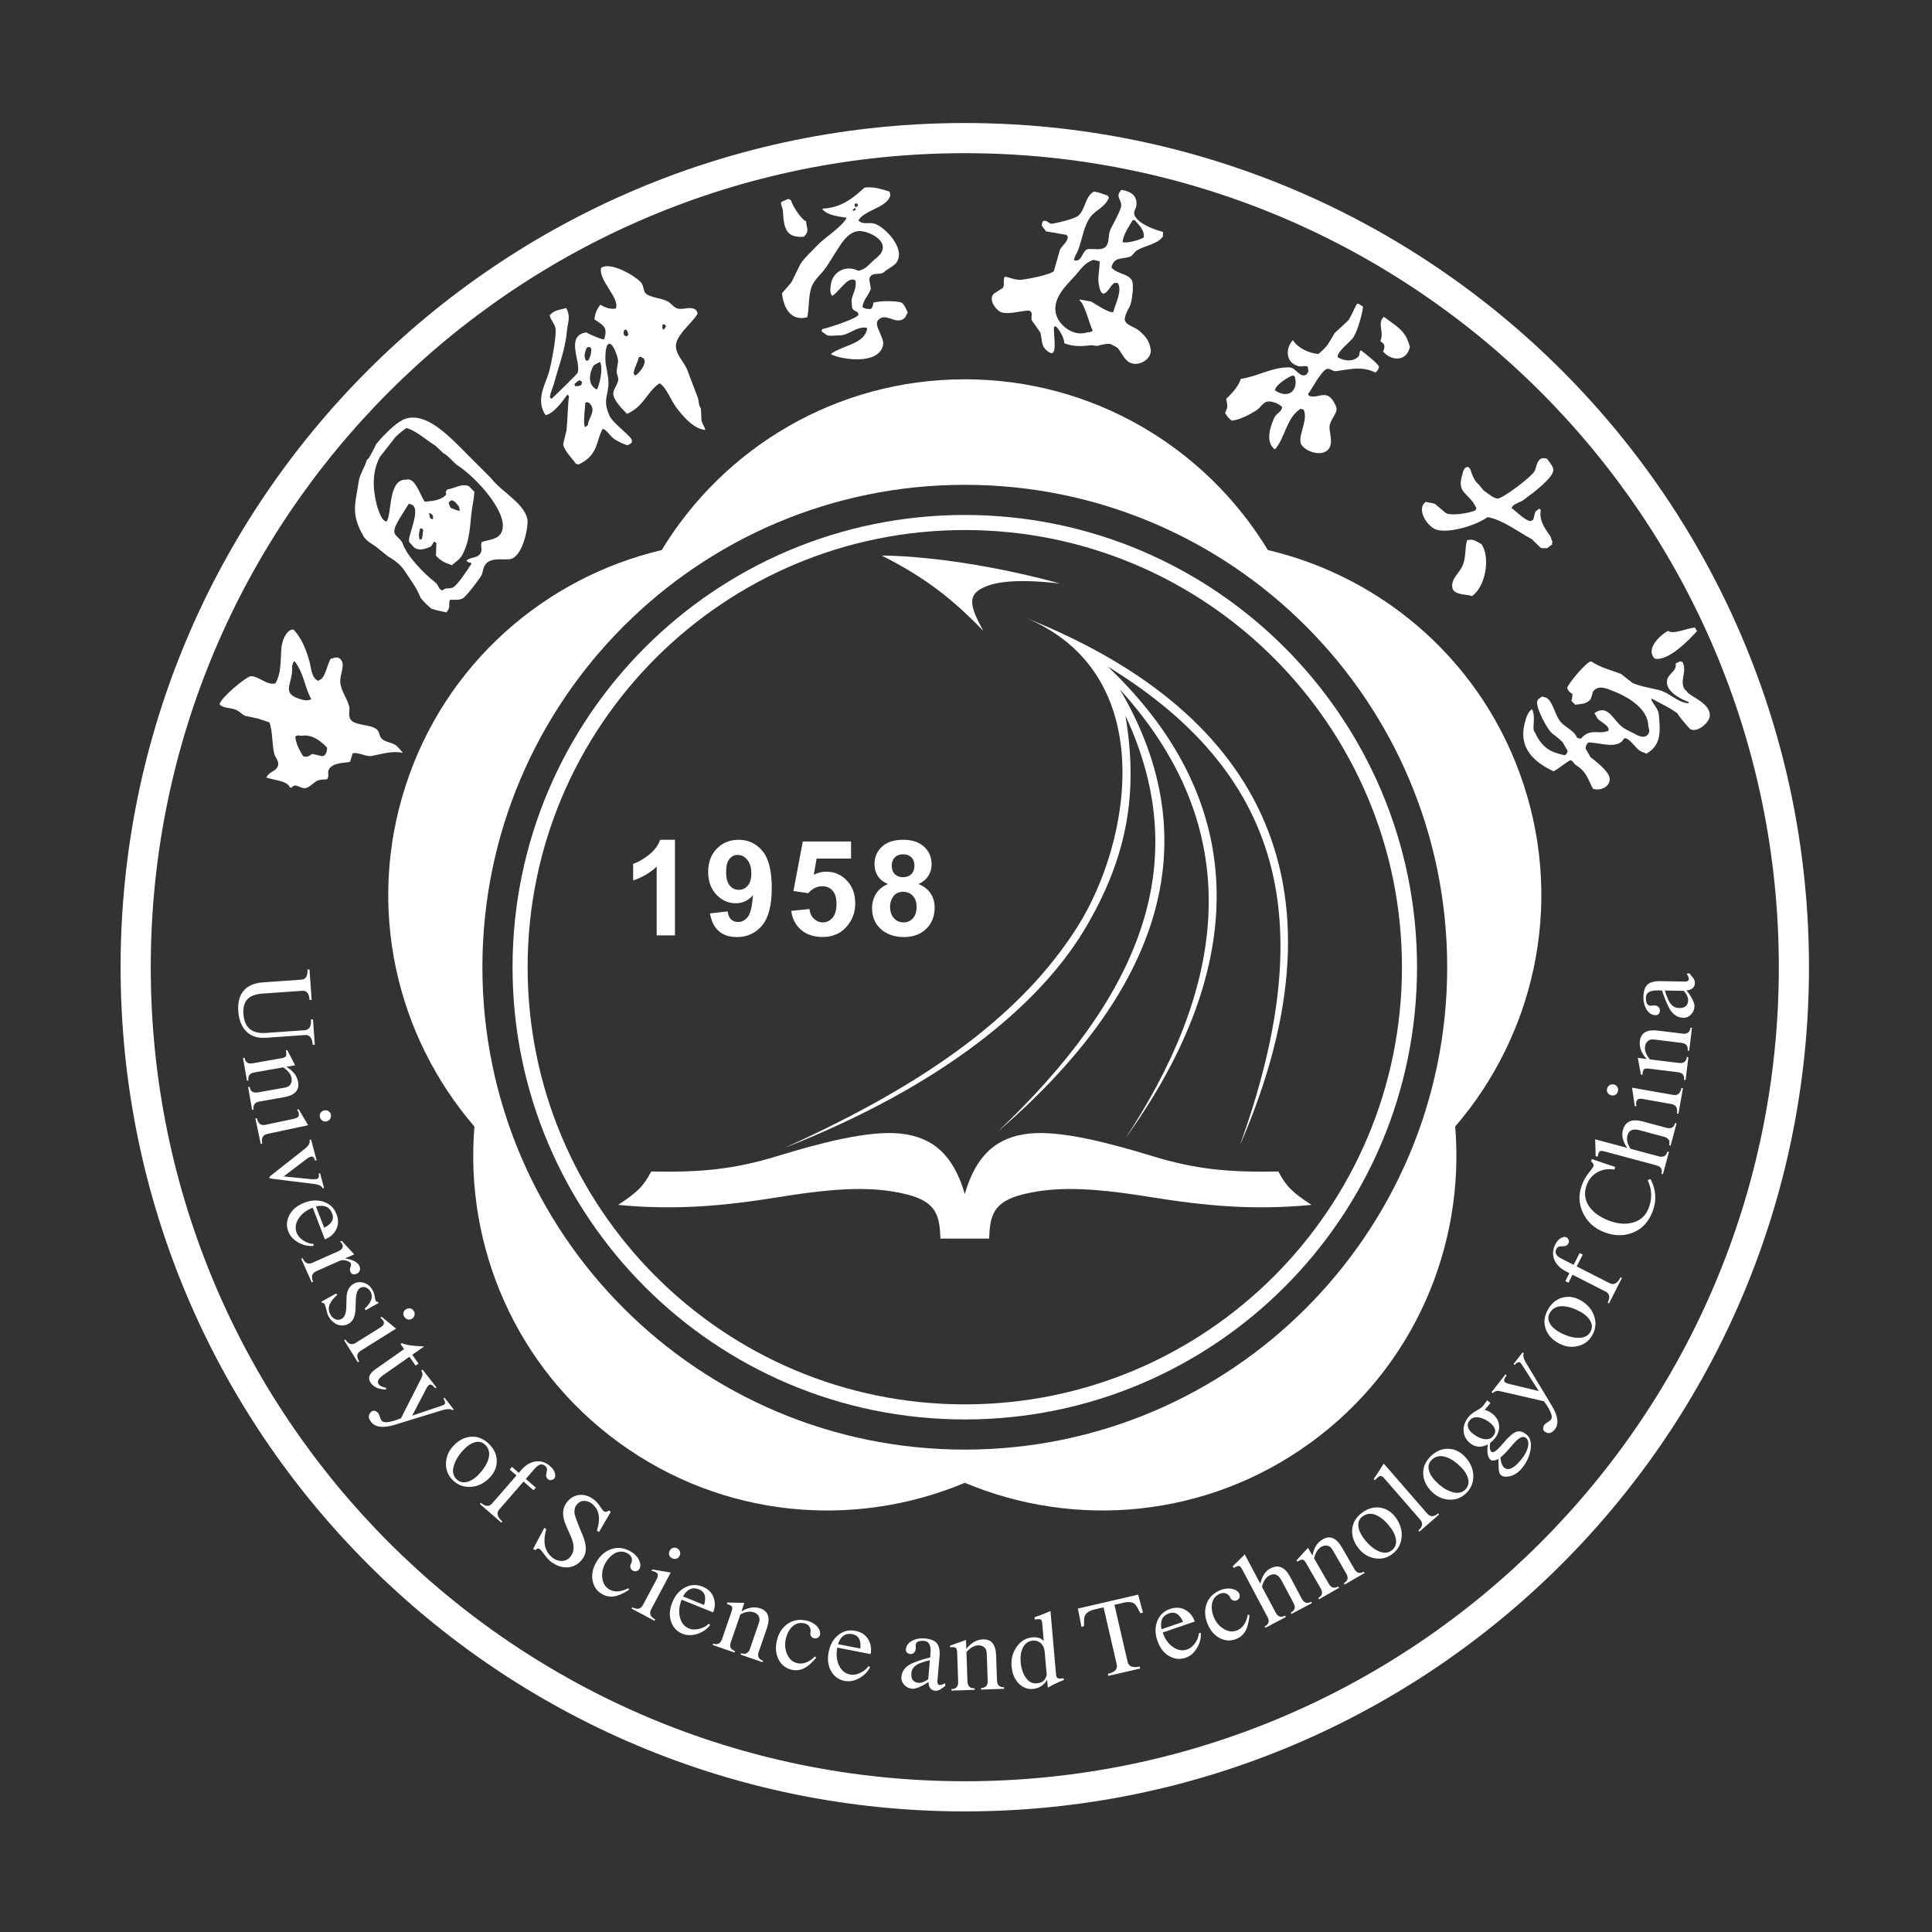 <?xml version="1.0" encoding="UTF-8" standalone="no"?>
<!-- Created with Inkscape (http://www.inkscape.org/) -->

<svg
   version="1.1"
   id="svg1"
   width="605.333"
   height="605.333"
   viewBox="0 0 605.333 605.333"
   xmlns="http://www.w3.org/2000/svg"
   xmlns:svg="http://www.w3.org/2000/svg">
  <rect x="0" y="0" width="605.333" height="605.333" fill="#333333" stroke="none"/>
  <defs
     id="defs1" />
  <g
     id="g1">
    <path
       id="path1"
       d="M 308.004,114.981 C 283.578,97.235 252.737,94.7 226.784,105.58 c -25.954,-10.885 -56.803,-8.352 -81.23,9.396 -24.425,17.746 -36.367,46.294 -34.039,74.339 -18.373,21.32 -25.496,51.442 -16.165,80.157 9.329,28.713 32.792,48.894 60.183,55.346 14.6,24.062 41.044,40.143 71.238,40.143 30.191,0 56.635,-16.078 71.237,-40.134 27.396,-6.45 50.86,-26.63 60.19,-55.347 9.33,-28.713 2.21,-58.83 -16.157,-80.15 2.332,-28.048 -9.61,-56.602 -34.037,-74.349 z m -81.231,225.177 c 62.611,0 113.386,-50.775 113.386,-113.386 0,-62.611 -50.775,-113.386 -113.386,-113.386 -62.611,0 -113.386,50.775 -113.386,113.386 0,62.611 50.775,113.386 113.386,113.386"
       style="fill:#ffffff;fill-opacity:1;fill-rule:evenodd;stroke:none"
       transform="matrix(1.333,0,0,-1.333,0,605.333)" />
    <path
       id="path2"
       d="m 158.645,234.255 h -4.287 v 16.165 c -1.568,-1.469 -3.413,-2.553 -5.538,-3.251 v 3.892 c 1.115,0.364 2.334,1.057 3.647,2.078 1.313,1.026 2.214,2.219 2.698,3.584 h 3.48 z m 8.239,5.173 4.151,0.458 c 0.104,-0.844 0.37,-1.469 0.798,-1.875 0.427,-0.407 0.989,-0.61 1.692,-0.61 0.886,0 1.637,0.406 2.256,1.219 0.625,0.813 1.021,2.501 1.193,5.069 -1.078,-1.256 -2.427,-1.881 -4.042,-1.881 -1.761,0 -3.282,0.683 -4.559,2.037 -1.276,1.36 -1.917,3.126 -1.917,5.304 0,2.271 0.678,4.099 2.027,5.49 1.344,1.386 3.063,2.084 5.147,2.084 2.271,0 4.131,-0.88 5.589,-2.636 1.454,-1.755 2.183,-4.642 2.183,-8.658 0,-4.095 -0.76,-7.043 -2.276,-8.856 -1.516,-1.808 -3.491,-2.714 -5.923,-2.714 -1.751,0 -3.163,0.463 -4.241,1.396 -1.078,0.932 -1.771,2.323 -2.078,4.173 z m 9.71,9.371 c 0,1.386 -0.318,2.459 -0.953,3.22 -0.636,0.766 -1.376,1.146 -2.209,1.146 -0.792,0 -1.453,-0.313 -1.975,-0.938 -0.526,-0.625 -0.786,-1.651 -0.786,-3.078 0,-1.444 0.286,-2.506 0.854,-3.178 0.568,-0.677 1.282,-1.016 2.136,-1.016 0.823,0 1.521,0.323 2.084,0.974 0.568,0.651 0.849,1.61 0.849,2.87 z m 9.385,-8.788 4.271,0.438 c 0.12,-0.964 0.485,-1.73 1.084,-2.293 0.599,-0.567 1.292,-0.849 2.073,-0.849 0.896,0 1.657,0.365 2.277,1.089 0.619,0.729 0.932,1.829 0.932,3.293 0,1.369 -0.307,2.401 -0.927,3.089 -0.615,0.687 -1.417,1.031 -2.402,1.031 -1.229,0 -2.333,-0.547 -3.313,-1.635 l -3.48,0.505 2.199,11.643 h 11.341 v -4.011 h -8.091 l -0.672,-3.803 c 0.959,0.479 1.933,0.719 2.933,0.719 1.902,0 3.517,-0.693 4.835,-2.074 1.323,-1.386 1.984,-3.183 1.984,-5.392 0,-1.839 -0.531,-3.485 -1.599,-4.928 -1.459,-1.974 -3.475,-2.959 -6.059,-2.959 -2.068,0 -3.75,0.552 -5.053,1.662 -1.302,1.11 -2.083,2.6 -2.333,4.475 z m 22.736,6.314 c -1.11,0.469 -1.917,1.115 -2.417,1.933 -0.506,0.818 -0.756,1.719 -0.756,2.693 0,1.667 0.578,3.047 1.745,4.136 1.167,1.089 2.824,1.636 4.97,1.636 2.126,0 3.777,-0.547 4.949,-1.636 1.178,-1.089 1.766,-2.469 1.766,-4.136 0,-1.037 -0.271,-1.959 -0.813,-2.771 -0.536,-0.808 -1.297,-1.428 -2.271,-1.855 1.24,-0.495 2.183,-1.224 2.829,-2.183 0.646,-0.953 0.969,-2.058 0.969,-3.308 0,-2.068 -0.656,-3.745 -1.974,-5.037 -1.319,-1.292 -3.069,-1.938 -5.257,-1.938 -2.037,0 -3.73,0.531 -5.085,1.599 -1.599,1.266 -2.395,2.995 -2.395,5.194 0,1.208 0.302,2.318 0.901,3.334 0.599,1.011 1.547,1.792 2.839,2.339 z m 0.886,4.319 c 0,-0.855 0.239,-1.522 0.723,-1.996 0.485,-0.479 1.126,-0.719 1.933,-0.719 0.813,0 1.464,0.24 1.954,0.725 0.484,0.484 0.729,1.151 0.729,2.005 0,0.808 -0.239,1.448 -0.724,1.933 -0.484,0.485 -1.12,0.724 -1.917,0.724 -0.823,0 -1.48,-0.245 -1.969,-0.729 -0.485,-0.49 -0.729,-1.136 -0.729,-1.943 z m -0.397,-9.581 c 0,-1.182 0.303,-2.104 0.907,-2.766 0.604,-0.662 1.36,-0.99 2.266,-0.99 0.886,0 1.62,0.318 2.199,0.954 0.578,0.635 0.87,1.552 0.87,2.756 0,1.046 -0.298,1.891 -0.886,2.526 -0.589,0.636 -1.339,0.953 -2.245,0.953 -1.047,0 -1.829,-0.364 -2.339,-1.083 -0.516,-0.724 -0.772,-1.506 -0.772,-2.35"
       style="fill:#ffffff;fill-opacity:1;fill-rule:nonzero;stroke:none"
       transform="matrix(1.333,0,0,-1.333,0,605.333)" />
    <path
       id="path3"
       d="m 226.773,425.197 c 109.568,0 198.424,-88.857 198.424,-198.426 0,-109.568 -88.856,-198.424 -198.424,-198.424 -109.571,0 -198.427,88.856 -198.427,198.424 0,109.569 88.856,198.426 198.427,198.426 z m 0,-7.087 c 105.654,0 191.338,-85.683 191.338,-191.339 0,-105.654 -85.684,-191.337 -191.338,-191.337 -105.656,0 -191.34,85.683 -191.34,191.337 0,105.656 85.684,191.339 191.34,191.339"
       style="fill:#ffffff;fill-opacity:1;fill-rule:evenodd;stroke:none"
       transform="matrix(1.333,0,0,-1.333,0,605.333)" />
    <path
       id="path4"
       d="m 368.178,163.28 c 0.23,-0.115 0.403,-0.314 0.518,-0.595 0.117,-0.281 0.117,-0.536 0,-0.765 -0.225,-0.444 -0.546,-0.678 -0.964,-0.707 -0.419,-0.027 -0.828,-0.055 -1.226,-0.081 -0.293,-0.083 -0.521,-0.285 -0.685,-0.606 -0.443,-0.871 -0.061,-1.614 1.145,-2.229 l 2.912,-1.483 1.413,2.774 0.733,-0.374 -1.413,-2.775 7.747,-3.947 c 0.977,-0.497 1.833,-0.028 2.566,1.408 l 0.319,-0.163 -3.047,-5.983 -0.321,0.165 c 0.638,1.251 0.469,2.128 -0.51,2.626 l -7.746,3.946 -0.958,-1.878 -0.733,0.374 0.957,1.88 -0.71,0.361 c -1.467,0.748 -2.426,1.717 -2.877,2.909 -0.421,1.139 -0.328,2.304 0.279,3.496 0.359,0.702 0.818,1.209 1.381,1.52 0.493,0.248 0.9,0.291 1.22,0.127 z M 73.501,208.532 c -0.112,1.607 -0.708,2.374 -1.786,2.299 l -9.186,-0.643 c -2.19,-0.153 -3.858,0.479 -5.006,1.894 -0.885,1.107 -1.391,2.55 -1.514,4.33 -0.132,1.864 0.201,3.366 0.999,4.506 0.971,1.372 2.584,2.138 4.842,2.297 l 8.956,0.626 c 1.077,0.075 1.563,0.865 1.458,2.371 l 0.487,0.034 0.5,-7.136 -0.486,-0.032 c -0.106,1.506 -0.673,2.222 -1.699,2.15 l -9.29,-0.649 c -1.521,-0.106 -2.647,-0.479 -3.377,-1.112 -0.909,-0.77 -1.305,-1.992 -1.188,-3.667 0.226,-3.218 1.989,-4.71 5.291,-4.479 l 9.058,0.633 c 1.129,0.078 1.637,0.923 1.525,2.531 l 0.486,0.034 0.417,-5.954 z m -14.238,-15.283 -0.942,5.344 0.355,0.063 c 0.188,-1.064 0.821,-1.501 1.901,-1.309 l 6.385,1.126 c 0.625,0.111 1.065,0.374 1.323,0.794 0.257,0.42 0.337,0.898 0.241,1.44 -0.163,0.928 -0.817,1.772 -1.961,2.528 l -6.814,-1.202 c -1.08,-0.191 -1.527,-0.819 -1.34,-1.881 l -0.354,-0.063 -0.943,5.345 0.355,0.063 c 0.188,-1.064 0.822,-1.502 1.903,-1.31 l 6.865,1.209 c 0.541,0.095 0.866,0.267 0.981,0.514 0.113,0.246 0.097,0.678 -0.047,1.298 l 0.355,0.062 1.852,-3.54 -2.077,-0.366 c 1.59,-0.922 2.513,-2.108 2.769,-3.56 0.343,-1.943 -0.77,-3.14 -3.336,-3.593 l -5.777,-1.019 c -1.081,-0.19 -1.526,-0.817 -1.339,-1.882 z m 17.47,-2.708 c -0.368,-0.08 -0.697,-0.017 -0.985,0.183 -0.289,0.203 -0.473,0.487 -0.55,0.859 -0.08,0.367 -0.026,0.694 0.159,0.979 0.185,0.284 0.463,0.466 0.831,0.544 0.369,0.079 0.704,0.028 1.005,-0.155 0.303,-0.18 0.493,-0.456 0.571,-0.824 0.078,-0.369 0.019,-0.707 -0.18,-1.011 -0.198,-0.306 -0.482,-0.498 -0.851,-0.575 z m -15.446,-5.282 -1.266,5.963 0.352,0.074 c 0.272,-1.274 0.943,-1.798 2.017,-1.57 l 6.743,1.434 c 0.872,0.186 1.24,0.597 1.105,1.234 -0.053,0.252 -0.187,0.556 -0.404,0.914 l 0.377,0.08 2.219,-3.763 -9.586,-2.038 C 61.77,187.36 61.37,186.608 61.641,185.334 Z M 75.81,174.801 c -0.142,0.53 -0.792,0.869 -1.951,1.022 l -9.917,1.23 c -0.367,0.043 -0.574,0.121 -0.622,0.233 -0.048,0.112 0.089,0.298 0.409,0.562 l 7.938,6.254 c 0.907,0.724 1.272,1.416 1.094,2.078 l 0.347,0.094 1.306,-4.87 -0.348,-0.093 c -0.2,0.745 -0.531,1.055 -0.999,0.931 -0.204,-0.038 -0.477,-0.176 -0.825,-0.417 l -5.57,-4.227 6.457,-0.64 c 0.545,-0.049 0.977,-0.04 1.296,0.028 0.501,0.118 0.655,0.538 0.46,1.268 l 0.348,0.094 0.924,-3.454 z m -2.117,-13.524 c -1.222,-0.12 -2.411,0.145 -3.569,0.792 -1.158,0.649 -1.942,1.509 -2.355,2.581 -0.486,1.264 -0.422,2.512 0.191,3.739 0.656,1.354 1.856,2.367 3.601,3.036 1.633,0.626 3.161,0.689 4.584,0.189 1.423,-0.501 2.407,-1.465 2.955,-2.889 0.498,-1.296 0.473,-2.491 -0.071,-3.582 -0.547,-1.091 -1.436,-1.873 -2.667,-2.346 l -2.858,7.444 c -1.505,-0.578 -2.616,-1.431 -3.33,-2.56 -0.715,-1.129 -0.867,-2.228 -0.455,-3.302 0.295,-0.768 0.861,-1.404 1.697,-1.911 0.749,-0.465 1.514,-0.713 2.296,-0.743 z m 2.496,4.263 c 1.779,0.868 2.406,1.989 1.877,3.365 -0.595,1.551 -1.859,2.094 -3.795,1.631 z M 83.9,154.752 c -0.753,-0.336 -1.269,-0.19 -1.548,0.437 -0.147,0.33 -0.141,0.689 0.014,1.077 0.155,0.389 0.187,0.684 0.097,0.89 -0.118,0.264 -0.473,0.481 -1.065,0.651 -0.594,0.166 -1.118,0.149 -1.572,-0.053 l -5.514,-2.455 c -1.008,-0.449 -1.243,-1.267 -0.714,-2.458 l -0.328,-0.146 -2.47,5.545 0.329,0.148 c 0.524,-1.176 1.287,-1.541 2.293,-1.092 l 6.031,2.686 c 0.913,0.406 1.263,0.928 1.054,1.566 -0.112,0.251 -0.301,0.505 -0.565,0.763 l 0.352,0.157 2.968,-3.185 -2.139,-0.952 c 1.843,-0.306 2.968,-0.912 3.373,-1.821 0.153,-0.344 0.174,-0.686 0.062,-1.028 -0.11,-0.339 -0.331,-0.584 -0.658,-0.73 z m -1.908,-11.753 c -0.93,-0.515 -1.857,-0.579 -2.779,-0.188 -0.829,0.364 -1.492,0.995 -1.993,1.896 -0.181,0.33 -0.342,0.815 -0.48,1.453 -0.139,0.639 -0.284,1.094 -0.433,1.363 -0.184,0.332 -0.38,0.438 -0.59,0.321 l -0.174,0.315 3.487,1.933 0.212,-0.382 c -1.867,-1.585 -2.393,-3.113 -1.579,-4.581 0.283,-0.51 0.648,-0.867 1.094,-1.071 0.509,-0.247 1.019,-0.229 1.53,0.055 0.718,0.396 1.093,1.351 1.117,2.854 l 0.043,2.054 c 0.039,1.628 0.606,2.746 1.7,3.353 0.719,0.399 1.514,0.472 2.38,0.216 0.867,-0.254 1.553,-0.839 2.061,-1.753 0.25,-0.451 0.412,-0.94 0.488,-1.466 0.077,-0.526 0.161,-0.872 0.252,-1.037 0.099,-0.18 0.263,-0.246 0.492,-0.197 l 0.162,-0.293 -3.059,-1.697 -0.2,0.361 c 1.578,1.464 2.037,2.796 1.372,3.996 -0.249,0.451 -0.604,0.773 -1.066,0.97 -0.46,0.195 -0.909,0.171 -1.343,-0.07 -0.645,-0.358 -0.994,-1.287 -1.046,-2.785 l -0.072,-2.099 c -0.061,-1.799 -0.587,-2.972 -1.576,-3.521 z m 14.832,1.153 c -0.32,-0.2 -0.651,-0.254 -0.99,-0.164 -0.34,0.091 -0.61,0.296 -0.81,0.616 -0.2,0.322 -0.261,0.646 -0.186,0.977 0.077,0.33 0.274,0.595 0.595,0.797 0.32,0.199 0.652,0.265 0.997,0.198 0.346,-0.068 0.618,-0.26 0.818,-0.582 0.2,-0.318 0.26,-0.655 0.178,-1.01 -0.082,-0.354 -0.282,-0.632 -0.602,-0.832 z m -12.709,-10.245 -3.23,5.169 0.305,0.191 c 0.692,-1.106 1.503,-1.367 2.432,-0.787 l 5.847,3.655 c 0.757,0.473 0.962,0.985 0.616,1.538 -0.136,0.217 -0.367,0.458 -0.692,0.719 l 0.327,0.206 3.373,-2.777 -8.312,-5.193 c -0.93,-0.583 -1.05,-1.426 -0.359,-2.532 z m 6.598,-6.428 c -0.897,0.084 -1.586,0.218 -2.071,0.402 -0.61,0.243 -1.111,0.644 -1.506,1.206 -0.756,1.082 -0.383,2.149 1.12,3.202 l 6.722,4.707 -0.782,1.116 c -0.04,0.056 -0.015,0.126 0.074,0.209 0.097,0.07 0.175,0.091 0.233,0.07 0.866,-0.4 2.417,-0.642 4.656,-0.728 l 0.549,-0.024 -2.803,-1.963 1.461,-2.085 -0.675,-0.473 -1.46,2.086 -6.131,-4.294 c -1.167,-0.816 -1.533,-1.533 -1.101,-2.149 0.286,-0.409 0.871,-0.69 1.754,-0.847 z m 15.625,-4.849 c -0.158,0.202 -0.489,0.292 -0.993,0.268 -0.404,-0.011 -0.783,-0.069 -1.138,-0.172 L 92.78,119.218 c -2.704,-0.829 -4.553,-0.608 -5.545,0.662 -0.77,0.986 -0.73,1.812 0.122,2.477 0.243,0.191 0.533,0.223 0.872,0.095 0.28,-0.107 0.515,-0.283 0.705,-0.527 0.117,-0.148 0.256,-0.495 0.421,-1.04 0.078,-0.268 0.191,-0.495 0.339,-0.683 0.507,-0.649 2.025,-0.463 4.558,0.557 l 4.518,8.885 c 0.32,0.619 0.493,1.026 0.517,1.219 0.047,0.299 -0.036,0.669 -0.249,1.11 l 0.283,0.224 3.263,-4.178 -0.283,-0.22 c -0.624,0.797 -1.118,1.053 -1.482,0.768 -0.189,-0.148 -0.364,-0.371 -0.525,-0.665 l -3.407,-6.531 6.505,2.189 c 0.586,0.196 0.941,0.342 1.062,0.437 0.121,0.095 0.171,0.27 0.146,0.523 -0.024,0.253 -0.157,0.535 -0.4,0.847 l 0.286,0.22 2.137,-2.736 z m 8.47,-16.119 c -1.289,-1.211 -2.733,-1.842 -4.333,-1.894 -1.6,-0.054 -2.974,0.499 -4.122,1.655 -1.074,1.085 -1.584,2.404 -1.525,3.957 0.058,1.555 0.671,2.935 1.837,4.144 1.204,1.245 2.538,1.924 4.004,2.036 1.55,0.123 2.961,-0.428 4.231,-1.656 1.259,-1.215 1.88,-2.589 1.864,-4.123 -0.016,-1.536 -0.668,-2.908 -1.956,-4.119 z m -2.418,0.904 c 1.191,1.234 1.977,2.429 2.357,3.588 0.473,1.427 0.234,2.6 -0.716,3.516 -0.667,0.645 -1.465,0.842 -2.394,0.596 -0.857,-0.221 -1.708,-0.769 -2.553,-1.646 -1.144,-1.183 -1.924,-2.399 -2.338,-3.642 -0.486,-1.439 -0.301,-2.571 0.549,-3.393 0.754,-0.727 1.667,-0.917 2.739,-0.57 0.832,0.269 1.618,0.788 2.356,1.551 z m 17.884,-0.835 c -0.167,-0.193 -0.402,-0.314 -0.702,-0.358 -0.301,-0.046 -0.548,0.015 -0.742,0.183 -0.376,0.328 -0.527,0.698 -0.452,1.109 0.074,0.412 0.146,0.816 0.216,1.209 -0.008,0.304 -0.149,0.575 -0.422,0.811 -0.737,0.64 -1.551,0.449 -2.438,-0.572 l -2.144,-2.466 2.348,-2.042 -0.54,-0.622 -2.347,2.042 -5.705,-6.562 c -0.721,-0.828 -0.472,-1.77 0.744,-2.828 l -0.235,-0.272 -5.068,4.404 0.237,0.272 c 1.061,-0.921 1.952,-0.968 2.672,-0.141 l 5.703,6.563 -1.59,1.383 0.539,0.621 1.592,-1.385 0.523,0.603 c 1.079,1.242 2.253,1.938 3.519,2.088 1.206,0.132 2.314,-0.239 3.323,-1.117 0.597,-0.516 0.977,-1.087 1.141,-1.707 0.122,-0.539 0.066,-0.943 -0.172,-1.216 z m 6.701,-18.808 c -0.947,-1.303 -2.145,-1.99 -3.596,-2.06 -1.278,-0.068 -2.534,0.347 -3.769,1.244 -0.514,0.373 -1.041,0.931 -1.582,1.674 -0.542,0.743 -0.916,1.19 -1.124,1.341 -0.348,0.253 -0.721,0.174 -1.125,-0.233 l -0.457,0.332 2.627,4.928 0.458,-0.332 c -0.911,-3.09 -0.366,-5.362 1.632,-6.815 0.61,-0.442 1.294,-0.653 2.053,-0.63 0.866,0.027 1.561,0.4 2.086,1.122 0.847,1.164 0.859,2.683 0.034,4.553 l -1.152,2.618 c -0.959,2.179 -0.939,3.957 0.059,5.331 0.785,1.083 1.762,1.703 2.927,1.864 1.165,0.159 2.297,-0.159 3.394,-0.955 0.624,-0.453 1.143,-1.007 1.56,-1.659 0.417,-0.651 0.735,-1.058 0.957,-1.221 0.305,-0.221 0.694,-0.153 1.166,0.205 l 0.436,-0.319 -2.762,-4.765 -0.5,0.363 c 0.958,2.95 0.521,5.091 -1.311,6.421 -0.584,0.425 -1.205,0.605 -1.863,0.544 -0.66,-0.062 -1.215,-0.405 -1.67,-1.029 -0.393,-0.541 -0.517,-1.236 -0.37,-2.085 0.104,-0.5 0.379,-1.302 0.825,-2.411 l 1.111,-2.714 c 0.918,-2.237 0.905,-4.007 -0.044,-5.312 z m 10.902,-7.326 c -1.223,-0.779 -2.247,-1.267 -3.073,-1.464 -1.163,-0.3 -2.264,-0.148 -3.303,0.453 -1.174,0.676 -1.904,1.693 -2.192,3.047 -0.313,1.447 -0.023,2.944 0.87,4.487 0.89,1.547 2.082,2.561 3.57,3.049 1.489,0.486 2.998,0.287 4.528,-0.596 0.891,-0.514 1.532,-1.18 1.92,-1.998 0.388,-0.819 0.42,-1.51 0.095,-2.075 -0.154,-0.267 -0.384,-0.443 -0.688,-0.523 -0.304,-0.083 -0.599,-0.042 -0.881,0.121 -0.297,0.171 -0.478,0.416 -0.545,0.73 -0.064,0.316 -0.029,0.591 0.109,0.83 0.257,0.445 0.321,0.898 0.191,1.359 -0.13,0.461 -0.425,0.826 -0.885,1.09 -1.085,0.626 -2.174,0.612 -3.266,-0.046 -0.797,-0.488 -1.457,-1.187 -1.982,-2.094 -0.676,-1.172 -0.936,-2.378 -0.779,-3.618 0.156,-1.238 0.709,-2.131 1.659,-2.68 1.218,-0.704 2.699,-0.608 4.443,0.286 z m 11.842,7.929 c -0.176,-0.332 -0.434,-0.546 -0.774,-0.636 -0.339,-0.092 -0.677,-0.049 -1.01,0.129 -0.332,0.177 -0.55,0.428 -0.648,0.753 -0.1,0.325 -0.06,0.654 0.117,0.986 0.176,0.334 0.431,0.557 0.764,0.671 0.334,0.115 0.666,0.083 0.998,-0.093 0.334,-0.178 0.553,-0.44 0.66,-0.788 0.107,-0.349 0.071,-0.689 -0.107,-1.022 z m -5.88,-15.227 -5.383,2.863 0.168,0.318 c 1.152,-0.613 1.983,-0.433 2.499,0.536 l 3.237,6.086 c 0.418,0.788 0.34,1.336 -0.236,1.641 -0.226,0.121 -0.547,0.214 -0.959,0.278 l 0.182,0.34 4.308,-0.719 -4.6,-8.653 c -0.516,-0.969 -0.198,-1.759 0.952,-2.371 z m 13.069,-1.009 c -0.746,-0.976 -1.75,-1.667 -3.014,-2.071 -1.265,-0.404 -2.43,-0.393 -3.494,0.038 -1.256,0.507 -2.124,1.405 -2.604,2.689 -0.543,1.402 -0.465,2.971 0.237,4.704 0.654,1.622 1.65,2.782 2.987,3.482 1.337,0.699 2.714,0.763 4.128,0.191 1.288,-0.52 2.145,-1.353 2.571,-2.495 0.425,-1.143 0.391,-2.326 -0.104,-3.551 l -7.393,2.986 c -0.604,-1.494 -0.737,-2.887 -0.4,-4.181 0.339,-1.292 1.04,-2.154 2.105,-2.583 0.763,-0.309 1.616,-0.329 2.556,-0.062 0.851,0.23 1.554,0.621 2.111,1.173 z m -1.416,4.733 c 0.579,1.893 0.185,3.115 -1.183,3.667 -1.538,0.622 -2.798,0.068 -3.778,-1.662 z m 13.729,-13.446 -5.131,1.767 0.116,0.34 c 1.023,-0.352 1.711,-0.008 2.068,1.03 l 2.112,6.129 c 0.207,0.599 0.188,1.113 -0.054,1.541 -0.243,0.429 -0.623,0.734 -1.143,0.911 -0.891,0.306 -1.946,0.143 -3.16,-0.49 l -2.254,-6.543 c -0.357,-1.038 -0.024,-1.732 0.996,-2.083 l -0.116,-0.341 -5.132,1.768 0.116,0.34 c 1.023,-0.353 1.712,-0.01 2.069,1.029 l 2.269,6.59 c 0.179,0.519 0.188,0.888 0.028,1.107 -0.16,0.219 -0.547,0.415 -1.158,0.588 l 0.118,0.341 3.993,-0.096 -0.686,-1.994 c 1.577,0.944 3.062,1.176 4.456,0.696 1.865,-0.642 2.372,-2.197 1.524,-4.66 l -1.909,-5.545 c -0.358,-1.038 -0.025,-1.733 0.996,-2.086 z m 12.642,1.056 c -0.941,-1.102 -1.778,-1.868 -2.51,-2.297 -1.024,-0.626 -2.122,-0.805 -3.291,-0.535 -1.321,0.305 -2.317,1.063 -2.987,2.274 -0.723,1.294 -0.882,2.808 -0.482,4.545 0.401,1.739 1.243,3.06 2.524,3.959 1.282,0.902 2.783,1.153 4.505,0.756 1.002,-0.232 1.809,-0.683 2.42,-1.352 0.612,-0.669 0.843,-1.32 0.697,-1.955 -0.07,-0.301 -0.238,-0.536 -0.505,-0.702 -0.268,-0.168 -0.561,-0.213 -0.878,-0.141 -0.334,0.078 -0.578,0.256 -0.733,0.539 -0.155,0.283 -0.202,0.557 -0.14,0.824 0.115,0.501 0.044,0.953 -0.215,1.357 -0.259,0.403 -0.648,0.665 -1.165,0.783 -1.219,0.282 -2.256,-0.05 -3.108,-0.998 -0.62,-0.7 -1.048,-1.562 -1.283,-2.581 -0.305,-1.321 -0.2,-2.549 0.311,-3.688 0.511,-1.14 1.301,-1.832 2.37,-2.08 1.371,-0.315 2.76,0.209 4.165,1.574 z m 12.649,-2.227 c -0.546,-1.099 -1.401,-1.968 -2.565,-2.606 -1.163,-0.64 -2.309,-0.848 -3.437,-0.631 -1.329,0.26 -2.353,0.975 -3.068,2.145 -0.801,1.273 -1.023,2.827 -0.666,4.662 0.334,1.717 1.09,3.046 2.268,3.988 1.179,0.94 2.517,1.265 4.016,0.975 1.363,-0.266 2.364,-0.919 2.999,-1.959 0.637,-1.041 0.829,-2.21 0.576,-3.506 l -7.827,1.522 c -0.307,-1.583 -0.171,-2.976 0.406,-4.181 0.579,-1.202 1.431,-1.915 2.56,-2.135 0.808,-0.157 1.648,-0.014 2.52,0.428 0.791,0.388 1.406,0.905 1.848,1.553 z m -2.294,4.377 c 0.207,1.968 -0.413,3.092 -1.859,3.375 -1.63,0.317 -2.761,-0.468 -3.393,-2.354 z m 19.975,-8.795 c -0.367,-0.261 -0.734,-0.522 -1.102,-0.782 -0.436,-0.272 -0.851,-0.389 -1.243,-0.356 -1.043,0.092 -1.584,0.793 -1.624,2.104 -0.61,-0.462 -1.289,-0.86 -2.041,-1.189 -0.752,-0.331 -1.341,-0.477 -1.769,-0.44 -0.752,0.067 -1.379,0.375 -1.881,0.927 -0.502,0.551 -0.723,1.177 -0.663,1.878 0.133,1.504 1.081,2.608 2.847,3.314 1.196,0.482 2.497,0.892 3.905,1.234 l 0.081,0.948 c 0.163,1.862 -0.319,2.843 -1.445,2.941 -1.283,0.113 -1.954,-0.189 -2.018,-0.908 -0.012,-0.153 -0.012,-0.309 -0.001,-0.464 0.013,-0.157 0.009,-0.346 -0.011,-0.568 -0.029,-0.325 -0.165,-0.601 -0.409,-0.83 -0.243,-0.227 -0.527,-0.328 -0.852,-0.298 -0.342,0.029 -0.607,0.146 -0.795,0.353 -0.188,0.205 -0.271,0.446 -0.248,0.719 0.081,0.922 0.616,1.625 1.605,2.106 0.847,0.409 1.771,0.567 2.779,0.48 1.367,-0.119 2.317,-0.478 2.85,-1.075 0.58,-0.654 0.805,-1.717 0.678,-3.185 l -0.494,-5.637 c -0.058,-0.667 0.117,-1.017 0.527,-1.054 0.308,-0.027 0.733,0.116 1.277,0.43 z m -4.021,1.565 0.392,4.484 c -1.372,-0.345 -2.32,-0.658 -2.844,-0.939 -0.922,-0.504 -1.422,-1.201 -1.5,-2.089 -0.124,-1.418 0.437,-2.181 1.684,-2.291 0.649,-0.055 1.405,0.221 2.268,0.835 z m 17.858,-2.235 -5.425,-0.19 -0.013,0.36 c 1.082,0.038 1.601,0.605 1.564,1.702 l -0.227,6.479 c -0.023,0.633 -0.224,1.107 -0.604,1.42 -0.38,0.313 -0.843,0.459 -1.392,0.439 -0.943,-0.031 -1.868,-0.562 -2.776,-1.589 l 0.241,-6.915 c 0.038,-1.097 0.599,-1.626 1.679,-1.588 l 0.011,-0.361 -5.424,-0.189 -0.013,0.359 c 1.08,0.039 1.602,0.607 1.563,1.703 l -0.243,6.967 c -0.02,0.547 -0.143,0.895 -0.372,1.042 -0.227,0.147 -0.657,0.191 -1.291,0.134 l -0.012,0.361 3.761,1.34 0.074,-2.107 c 1.133,1.448 2.438,2.195 3.912,2.246 1.97,0.07 3.002,-1.199 3.092,-3.803 l 0.204,-5.863 c 0.039,-1.096 0.599,-1.624 1.678,-1.588 z m 14.028,2.071 c -1.233,-0.47 -2.488,-1.071 -3.767,-1.8 l -0.161,1.844 c -0.764,-1.307 -1.908,-2.026 -3.428,-2.16 -1.042,-0.091 -2.026,0.245 -2.954,1.011 -1.151,0.972 -1.812,2.42 -1.98,4.342 -0.148,1.695 0.251,3.22 1.201,4.563 0.949,1.345 2.185,2.086 3.704,2.218 1.146,0.1 2.031,-0.183 2.658,-0.851 l -0.36,4.125 c -0.051,0.581 -0.21,0.911 -0.475,0.991 -0.088,0.027 -0.517,0.007 -1.287,-0.061 l -0.045,0.513 c 0.772,0.239 2.02,0.728 3.747,1.464 l 1.3,-14.863 c 0.046,-0.529 0.202,-0.843 0.469,-0.939 0.161,-0.073 0.61,-0.077 1.343,-0.012 z m -4.023,1.128 -0.482,5.488 c -0.076,0.876 -0.38,1.547 -0.912,2.021 -0.532,0.474 -1.157,0.677 -1.873,0.615 -1.077,-0.094 -1.87,-0.675 -2.379,-1.741 -0.438,-0.904 -0.6,-1.997 -0.488,-3.287 0.132,-1.507 0.532,-2.729 1.198,-3.656 0.689,-0.995 1.538,-1.449 2.546,-1.362 0.668,0.059 1.175,0.223 1.519,0.495 0.346,0.276 0.637,0.748 0.871,1.427 z m 22.618,14.702 -0.601,-0.139 c -0.608,1.179 -1.013,1.87 -1.218,2.069 -0.584,0.551 -1.444,0.696 -2.581,0.434 l -2.306,-0.533 3.09,-13.384 c 0.258,-1.12 1.206,-1.49 2.845,-1.113 l 0.109,-0.476 -7.47,-1.724 -0.109,0.476 c 1.637,0.378 2.327,1.127 2.067,2.246 l -3.089,13.385 -2.006,-0.463 c -1.302,-0.301 -2.106,-0.821 -2.412,-1.56 -0.134,-0.331 -0.194,-1.137 -0.18,-2.418 l -0.601,-0.14 -0.834,4.297 14.162,3.269 z m 13.601,-4.807 c 0.077,-1.224 -0.229,-2.404 -0.917,-3.537 -0.688,-1.137 -1.576,-1.891 -2.662,-2.265 -1.281,-0.441 -2.525,-0.333 -3.729,0.321 -1.33,0.704 -2.299,1.939 -2.908,3.705 -0.569,1.655 -0.578,3.184 -0.029,4.588 0.551,1.404 1.547,2.356 2.989,2.852 1.314,0.453 2.506,0.388 3.578,-0.196 1.07,-0.584 1.822,-1.499 2.253,-2.748 l -7.541,-2.595 c 0.525,-1.525 1.339,-2.663 2.442,-3.417 1.103,-0.755 2.198,-0.944 3.284,-0.57 0.779,0.268 1.434,0.812 1.969,1.629 0.491,0.732 0.766,1.49 0.823,2.27 z m -4.176,2.645 c -0.803,1.808 -1.902,2.473 -3.297,1.992 -1.568,-0.539 -2.155,-1.785 -1.761,-3.735 z m 15.62,1.612 c -0.138,-1.443 -0.384,-2.552 -0.738,-3.323 -0.481,-1.1 -1.278,-1.875 -2.39,-2.325 -1.256,-0.508 -2.506,-0.457 -3.75,0.15 -1.334,0.645 -2.335,1.794 -3.002,3.448 -0.669,1.654 -0.737,3.217 -0.203,4.69 0.533,1.473 1.618,2.54 3.257,3.202 0.953,0.385 1.872,0.479 2.756,0.283 0.885,-0.198 1.448,-0.6 1.694,-1.204 0.115,-0.286 0.11,-0.574 -0.012,-0.864 -0.123,-0.291 -0.335,-0.497 -0.638,-0.618 -0.318,-0.131 -0.622,-0.123 -0.91,0.02 -0.288,0.143 -0.485,0.341 -0.588,0.595 -0.192,0.477 -0.509,0.806 -0.953,0.987 -0.444,0.182 -0.912,0.174 -1.404,-0.025 -1.161,-0.47 -1.819,-1.337 -1.975,-2.601 -0.103,-0.93 0.04,-1.881 0.431,-2.85 0.509,-1.257 1.297,-2.204 2.371,-2.843 1.073,-0.64 2.115,-0.755 3.133,-0.342 1.304,0.525 2.141,1.752 2.511,3.677 z m 14.665,2.791 -4.794,-2.548 -0.168,0.318 c 0.953,0.508 1.173,1.245 0.657,2.212 l -2.824,5.317 c -0.751,1.408 -1.692,1.809 -2.828,1.206 -0.893,-0.474 -1.488,-1.364 -1.786,-2.669 l 3.237,-6.086 c 0.516,-0.97 1.25,-1.201 2.204,-0.693 l 0.17,-0.318 -4.793,-2.549 -0.17,0.319 c 0.954,0.506 1.174,1.246 0.659,2.214 l -5.966,11.221 c -0.282,0.529 -0.55,0.794 -0.802,0.797 -0.163,0.011 -0.56,-0.153 -1.196,-0.491 l -0.219,0.408 c 0.549,0.506 1.492,1.434 2.831,2.787 l 3.671,-6.904 c 0.378,1.773 1.149,2.971 2.316,3.59 1.893,1.006 3.449,0.359 4.675,-1.942 l 2.753,-5.178 c 0.515,-0.97 1.251,-1.201 2.203,-0.692 z m 12.39,7.072 -4.7,-2.713 -0.18,0.311 c 0.936,0.541 1.129,1.286 0.579,2.237 l -3.24,5.613 c -0.318,0.549 -0.716,0.874 -1.198,0.972 -0.483,0.097 -0.962,0.009 -1.437,-0.265 -0.816,-0.472 -1.385,-1.375 -1.705,-2.707 l 3.46,-5.992 c 0.549,-0.952 1.291,-1.157 2.226,-0.617 l 0.182,-0.312 -4.702,-2.714 -0.179,0.313 c 0.935,0.54 1.129,1.286 0.579,2.237 l -3.485,6.036 c -0.273,0.475 -0.547,0.724 -0.817,0.747 -0.27,0.022 -0.671,-0.141 -1.204,-0.489 l -0.181,0.313 2.693,2.95 1.055,-1.826 c 0.321,1.809 1.121,3.083 2.398,3.82 1.709,0.987 3.214,0.35 4.517,-1.908 l 2.934,-5.078 c 0.548,-0.951 1.29,-1.157 2.226,-0.615 z m 7.551,12.688 c 0.968,-1.479 1.339,-3.012 1.112,-4.597 -0.225,-1.584 -1.007,-2.841 -2.346,-3.771 -1.255,-0.87 -2.642,-1.14 -4.162,-0.814 -1.52,0.326 -2.775,1.169 -3.762,2.529 -1.017,1.401 -1.454,2.834 -1.308,4.296 0.148,1.548 0.935,2.841 2.365,3.879 1.414,1.028 2.877,1.402 4.384,1.118 1.509,-0.28 2.747,-1.161 3.717,-2.64 z m -1.31,-2.224 c -1.009,1.387 -2.05,2.37 -3.125,2.945 -1.323,0.713 -2.519,0.682 -3.588,-0.096 -0.749,-0.544 -1.083,-1.294 -1.001,-2.254 0.069,-0.883 0.461,-1.816 1.178,-2.801 0.966,-1.332 2.027,-2.309 3.18,-2.935 1.333,-0.726 2.479,-0.741 3.435,-0.047 0.848,0.616 1.193,1.481 1.04,2.598 -0.12,0.866 -0.494,1.73 -1.119,2.59 z m 11.257,3.277 -4.619,-4.017 -0.237,0.272 c 0.997,0.868 1.135,1.714 0.416,2.543 l -8.422,9.688 c -0.303,0.349 -0.57,0.537 -0.8,0.565 -0.228,0.03 -0.505,-0.099 -0.829,-0.379 -0.168,-0.146 -0.377,-0.351 -0.626,-0.612 l -0.254,0.29 c 0.501,0.707 1.289,1.917 2.37,3.628 l 10.21,-11.745 c 0.72,-0.83 1.573,-0.816 2.555,0.04 z m 6.306,13.352 c 1.165,-1.329 1.745,-2.796 1.741,-4.396 -0.003,-1.601 -0.604,-2.954 -1.798,-4.061 -1.123,-1.036 -2.46,-1.498 -4.009,-1.386 -1.55,0.112 -2.909,0.774 -4.077,1.982 -1.202,1.246 -1.834,2.603 -1.893,4.072 -0.07,1.551 0.531,2.943 1.799,4.17 1.26,1.215 2.656,1.788 4.19,1.719 1.53,-0.069 2.88,-0.77 4.047,-2.1 z m -0.988,-2.383 c -1.191,1.233 -2.36,2.059 -3.504,2.481 -1.411,0.521 -2.591,0.324 -3.54,-0.593 -0.666,-0.644 -0.893,-1.434 -0.678,-2.372 0.191,-0.865 0.709,-1.734 1.555,-2.61 1.145,-1.185 2.329,-2.006 3.559,-2.464 1.422,-0.535 2.558,-0.39 3.408,0.432 0.754,0.726 0.977,1.632 0.667,2.717 -0.238,0.841 -0.729,1.645 -1.467,2.409 z m 6.768,15.244 -1.372,-1.635 c 0.642,-0.114 1.287,-0.441 1.93,-0.983 0.919,-0.771 1.411,-1.691 1.474,-2.764 0.063,-1.071 -0.308,-2.086 -1.112,-3.046 -0.309,-0.368 -0.646,-0.689 -1.011,-0.964 -0.162,-1.072 -0.052,-1.77 0.329,-2.09 0.407,-0.342 1.294,0.302 2.66,1.93 1.324,1.577 2.385,2.51 3.189,2.799 0.756,0.262 1.561,0.033 2.414,-0.683 0.882,-0.738 1.182,-1.942 0.901,-3.609 -0.275,-1.582 -0.947,-3.01 -2.018,-4.285 -0.88,-1.051 -1.859,-1.684 -2.937,-1.9 -0.872,-0.186 -1.524,-0.097 -1.959,0.267 -0.367,0.308 -0.555,0.858 -0.564,1.648 -0.029,0.739 -0.05,1.475 -0.064,2.203 -0.311,-0.209 -0.65,-0.339 -1.017,-0.389 -0.367,-0.05 -0.642,0.002 -0.825,0.155 -0.408,0.344 -0.65,0.893 -0.729,1.654 -0.035,0.386 -0.018,1.032 0.049,1.939 -1.562,-0.794 -2.972,-0.662 -4.235,0.396 -0.879,0.739 -1.355,1.686 -1.425,2.843 -0.071,1.156 0.345,2.273 1.249,3.35 0.385,0.46 0.981,0.917 1.788,1.371 0.806,0.454 1.325,0.831 1.553,1.13 l 0.963,1.308 z m -0.046,-4.697 c -0.787,0.663 -1.628,1.088 -2.522,1.279 -1.016,0.203 -1.782,-0.006 -2.299,-0.623 -0.431,-0.512 -0.57,-1.051 -0.418,-1.616 0.154,-0.564 0.532,-1.076 1.13,-1.535 0.85,-0.668 1.684,-1.088 2.503,-1.26 0.978,-0.194 1.738,0.031 2.278,0.675 0.826,0.985 0.603,2.011 -0.672,3.08 z m 8.416,-3.535 c -0.511,0.43 -1.165,0.318 -1.96,-0.336 -0.399,-0.315 -1.061,-1.024 -1.987,-2.127 -0.718,-0.855 -1.416,-1.556 -2.098,-2.101 0.13,-1.207 0.424,-2.002 0.884,-2.388 0.945,-0.794 2.23,-0.225 3.85,1.707 0.992,1.181 1.582,2.287 1.773,3.314 0.167,0.89 0.012,1.534 -0.462,1.931 z m -0.533,19.914 c -0.159,-0.203 -0.166,-0.544 -0.02,-1.029 0.107,-0.39 0.256,-0.743 0.441,-1.063 l 6.17,-10.239 c 1.457,-2.423 1.689,-4.269 0.698,-5.539 -0.771,-0.987 -1.582,-1.147 -2.434,-0.482 -0.242,0.189 -0.343,0.465 -0.303,0.824 0.037,0.298 0.15,0.569 0.341,0.812 0.116,0.148 0.419,0.369 0.909,0.661 0.24,0.14 0.432,0.303 0.58,0.493 0.506,0.648 -0.041,2.077 -1.645,4.287 l -9.713,2.235 c -0.678,0.16 -1.115,0.229 -1.307,0.206 -0.303,-0.025 -0.642,-0.196 -1.017,-0.51 l -0.285,0.222 3.262,4.175 0.285,-0.221 c -0.624,-0.798 -0.752,-1.339 -0.389,-1.625 0.189,-0.147 0.449,-0.262 0.774,-0.347 l 7.16,-1.725 -3.697,5.781 c -0.333,0.522 -0.56,0.831 -0.681,0.925 -0.123,0.095 -0.303,0.1 -0.543,0.016 -0.24,-0.084 -0.482,-0.282 -0.725,-0.592 l -0.282,0.221 2.137,2.735 z m 13.63,12.289 c 1.502,-0.93 2.488,-2.163 2.952,-3.695 0.465,-1.531 0.287,-3.001 -0.533,-4.41 -0.77,-1.319 -1.912,-2.151 -3.428,-2.495 -1.515,-0.349 -3.008,-0.113 -4.477,0.701 -1.517,0.84 -2.516,1.954 -3.001,3.34 -0.523,1.465 -0.353,2.972 0.501,4.515 0.849,1.53 2.015,2.486 3.502,2.868 1.487,0.383 2.982,0.107 4.484,-0.824 z m -0.247,-2.569 c -1.5,0.833 -2.859,1.28 -4.077,1.347 -1.5,0.088 -2.572,-0.447 -3.211,-1.601 -0.449,-0.81 -0.434,-1.632 0.045,-2.465 0.435,-0.771 1.185,-1.453 2.251,-2.042 1.439,-0.798 2.814,-1.237 4.123,-1.315 1.516,-0.096 2.561,0.374 3.134,1.409 0.508,0.914 0.456,1.847 -0.156,2.793 -0.476,0.735 -1.179,1.36 -2.109,1.874 z m 16.399,31.248 c 1.303,-2.54 1.466,-5.082 0.488,-7.627 -0.946,-2.466 -2.514,-4.132 -4.702,-5.001 -2.095,-0.813 -4.317,-0.767 -6.671,0.136 -2.305,0.885 -3.971,2.397 -4.996,4.534 -1.025,2.14 -1.095,4.362 -0.211,6.667 0.363,0.945 0.881,1.853 1.556,2.725 0.673,0.87 1.033,1.361 1.076,1.473 0.182,0.427 0.002,0.843 -0.538,1.255 l 0.202,0.527 5.511,-1.867 -0.231,-0.6 c -1.456,0.227 -2.769,0.024 -3.939,-0.609 -1.171,-0.635 -2.014,-1.623 -2.532,-2.968 -0.689,-1.793 -0.521,-3.466 0.501,-5.015 0.971,-1.438 2.531,-2.57 4.676,-3.394 2.097,-0.805 4.015,-0.952 5.753,-0.444 1.738,0.508 2.94,1.626 3.604,3.356 0.56,1.456 0.728,2.88 0.508,4.268 -0.078,0.564 -0.32,1.345 -0.727,2.345 z m 6.12,13.079 -1.406,-5.243 -0.347,0.093 c 0.279,1.043 -0.11,1.708 -1.17,1.991 l -5.815,1.558 c -1.542,0.412 -2.477,0 -2.809,-1.243 -0.262,-0.979 -0.018,-2.021 0.731,-3.127 l 6.661,-1.786 c 1.06,-0.282 1.729,0.097 2.009,1.14 l 0.348,-0.092 -1.404,-5.243 -0.35,0.093 c 0.281,1.044 -0.109,1.707 -1.169,1.992 l -12.275,3.289 c -0.58,0.155 -0.956,0.14 -1.13,-0.043 -0.117,-0.111 -0.27,-0.514 -0.458,-1.21 l -0.446,0.12 c 0.004,0.745 -0.033,2.068 -0.108,3.971 l 7.554,-2.025 c -1.041,1.487 -1.39,2.867 -1.049,4.143 0.556,2.07 2.092,2.768 4.61,2.094 l 5.665,-1.518 c 1.06,-0.284 1.731,0.096 2.011,1.139 z m -14.805,9.161 c 0.372,-0.065 0.653,-0.246 0.846,-0.541 0.191,-0.295 0.255,-0.627 0.189,-1 -0.066,-0.37 -0.237,-0.655 -0.515,-0.849 -0.278,-0.195 -0.603,-0.259 -0.975,-0.194 -0.371,0.066 -0.663,0.239 -0.874,0.521 -0.213,0.28 -0.286,0.607 -0.219,0.978 0.065,0.372 0.246,0.661 0.545,0.871 0.298,0.207 0.631,0.279 1.003,0.214 z m 16.3,-0.889 -1.059,-6.004 -0.355,0.063 c 0.228,1.284 -0.201,2.021 -1.281,2.211 l -6.79,1.198 c -0.878,0.155 -1.374,-0.09 -1.487,-0.731 -0.044,-0.254 -0.033,-0.586 0.033,-0.999 l -0.38,0.067 -0.648,4.32 9.652,-1.702 c 1.08,-0.189 1.734,0.355 1.96,1.64 z m 2.128,14.186 -0.66,-5.387 -0.358,0.042 c 0.131,1.074 -0.347,1.677 -1.437,1.811 l -6.433,0.789 c -0.631,0.077 -1.13,-0.047 -1.497,-0.373 -0.369,-0.326 -0.587,-0.762 -0.653,-1.307 -0.116,-0.935 0.263,-1.933 1.135,-2.989 l 6.868,-0.844 c 1.09,-0.135 1.699,0.336 1.832,1.408 l 0.358,-0.044 -0.662,-5.388 -0.357,0.045 c 0.13,1.072 -0.348,1.674 -1.438,1.808 l -6.918,0.85 c -0.545,0.067 -0.909,-0.001 -1.089,-0.203 -0.179,-0.203 -0.29,-0.621 -0.334,-1.255 l -0.358,0.045 -0.736,3.926 2.094,-0.258 c -1.251,1.346 -1.788,2.751 -1.608,4.215 0.24,1.957 1.655,2.776 4.241,2.46 l 5.821,-0.715 c 1.09,-0.134 1.7,0.335 1.833,1.406 z m -0.616,12.814 c 0.285,-0.35 0.572,-0.697 0.856,-1.044 0.303,-0.417 0.449,-0.823 0.442,-1.216 -0.019,-1.048 -0.68,-1.636 -1.986,-1.767 0.505,-0.575 0.948,-1.227 1.33,-1.953 0.381,-0.728 0.569,-1.306 0.561,-1.733 -0.013,-0.755 -0.278,-1.402 -0.794,-1.942 -0.514,-0.54 -1.124,-0.804 -1.827,-0.793 -1.509,0.028 -2.677,0.897 -3.505,2.61 -0.562,1.159 -1.063,2.428 -1.502,3.807 l -0.952,0.018 c -1.868,0.031 -2.813,-0.517 -2.833,-1.65 -0.022,-1.285 0.327,-1.934 1.046,-1.946 0.154,-0.003 0.31,0.006 0.463,0.03 0.156,0.023 0.346,0.032 0.568,0.028 0.325,-0.005 0.611,-0.122 0.856,-0.349 0.245,-0.228 0.364,-0.503 0.359,-0.83 -0.006,-0.343 -0.106,-0.615 -0.299,-0.818 -0.191,-0.202 -0.425,-0.301 -0.699,-0.297 -0.926,0.017 -1.664,0.501 -2.213,1.454 -0.465,0.815 -0.69,1.729 -0.673,2.739 0.024,1.372 0.317,2.344 0.875,2.916 0.611,0.625 1.655,0.925 3.128,0.9 l 5.659,-0.1 c 0.668,-0.012 1.007,0.188 1.013,0.601 0.006,0.308 -0.167,0.723 -0.518,1.242 z m -1.281,-4.121 -4.501,0.08 c 0.439,-1.346 0.818,-2.271 1.135,-2.773 0.568,-0.884 1.297,-1.335 2.188,-1.35 1.423,-0.025 2.146,0.589 2.167,1.84 0.013,0.651 -0.317,1.386 -0.989,2.203"
       style="fill:#ffffff;fill-opacity:1;fill-rule:nonzero;stroke:none"
       transform="matrix(1.333,0,0,-1.333,0,605.333)" />
    <path
       id="path5"
       d="m 291.418,184.861 c 27.481,63.171 2.809,103.041 -50.741,124.192 32.096,-12.981 25.302,-52.746 12.512,-72.884 -12.791,-20.138 -34.574,-36.448 -68.936,-51.917 36.803,14.383 59.792,33.365 70.508,51.127 10.716,17.761 12.674,33.196 9.767,50.519 16.637,-35.511 2.607,-66.77 -30.037,-97.809 37.846,32.584 50.123,67.68 28.718,103.995 31.828,-34.918 23.23,-72.273 1.298,-105.555 26.985,37.386 31.644,76.938 -4.147,110.923 43.034,-26.336 49.141,-62.337 31.058,-112.591"
       style="fill:#ffffff;fill-opacity:1;fill-rule:evenodd;stroke:none"
       transform="matrix(1.333,0,0,-1.333,0,605.333)" />
    <path
       id="path6"
       d="m 231.138,305.815 c -7.63,7.897 -14.011,12.708 -23.91,17.727 14.099,-0.182 30.983,-3.53 41.891,-6.582 -11.426,1.322 -16.548,0.164 -19.108,-1.598 -2.559,-1.761 -1.605,-4.642 1.127,-9.547"
       style="fill:#ffffff;fill-opacity:1;fill-rule:evenodd;stroke:none"
       transform="matrix(1.333,0,0,-1.333,0,605.333)" />
    <path
       id="path7"
       d="m 232.495,162.99 c 0.221,5.22 0.737,8.666 8.191,10.455 7.454,1.789 15.664,1.568 29.364,-0.642 13.7,-2.209 24.689,-3.181 38.219,-1.898 -4.59,2.985 -5.976,4.412 -7.793,7.851 -11.831,-0.25 -19.668,0.575 -29.527,3.588 -9.859,3.013 -21.475,6.121 -29.032,5.328 -7.557,-0.793 -12.509,-4.999 -15.144,-14.225 -2.636,9.226 -7.588,13.432 -15.145,14.225 -7.557,0.793 -19.173,-2.315 -29.032,-5.328 -9.859,-3.013 -17.696,-3.838 -29.527,-3.588 -1.817,-3.439 -3.203,-4.866 -7.793,-7.851 13.53,-1.283 24.519,-0.311 38.219,1.898 13.7,2.21 21.91,2.431 29.364,0.642 7.454,-1.789 7.97,-5.235 8.191,-10.455 h 11.445"
       style="fill:#ffffff;fill-opacity:1;fill-rule:evenodd;stroke:none"
       transform="matrix(1.333,0,0,-1.333,0,605.333)" />
    <path
       id="path8"
       d="m 226.773,333.071 c 58.695,0 106.298,-47.599 106.298,-106.299 0,-58.697 -47.603,-106.297 -106.298,-106.297 -58.699,0 -106.299,47.6 -106.299,106.297 0,58.7 47.6,106.299 106.299,106.299 z m 0,-3.543 c 56.739,0 102.755,-46.013 102.755,-102.756 0,-56.74 -46.016,-102.753 -102.755,-102.753 -56.742,0 -102.756,46.013 -102.756,102.753 0,56.743 46.014,102.756 102.756,102.756"
       style="fill:#ffffff;fill-opacity:1;fill-rule:evenodd;stroke:none"
       transform="matrix(1.333,0,0,-1.333,0,605.333)" />
    <path
       id="path9"
       d="m 348.212,326.218 c 2.228,-3.262 0.866,-10.161 -2.254,-12.232 -0.779,0.484 -4.19,0.113 -4.59,1.967 -0.341,2.22 1.627,3.283 2.473,5.356 0.805,1.971 0.432,4.283 1.048,5.96 0.031,-0.042 0.062,-0.084 0.093,-0.126 1.265,0.407 2.086,-0.32 3.23,-0.925 z m 15.363,20.114 c 0.659,-0.874 1.459,-1.793 1.527,-2.581 0.158,-1.832 -4.526,-5.33 -7.002,-7.156 -0.822,-0.608 -2.535,-0.937 -2.802,-1.887 1.35,-1.031 2.733,-2.582 4.364,-3.111 0.22,0.098 0.441,0.196 0.661,0.294 0.341,0.707 0.287,1.4 0.637,2.038 0.294,0.218 0.588,0.436 0.882,0.655 0.109,-0.147 0.218,-0.294 0.328,-0.441 -0.478,-1.969 0.743,-4.088 2.154,-5.927 0.345,-0.449 0.191,-0.889 0.621,-1.494 -0.218,-0.298 -0.202,-0.201 -0.081,-0.549 -0.42,-0.312 -0.84,-0.624 -1.26,-0.936 -0.45,0.128 -1.01,-0.083 -1.443,0.101 -0.703,0.683 -1.407,1.367 -2.109,2.05 -3.398,1.795 -6.813,4.55 -10.399,5.18 -2.989,-2.146 -9.397,-3.865 -12.099,-2.927 -2.132,0.74 -4.726,4.845 -2.466,6.478 0.021,0.016 0.042,0.031 0.063,0.047 0.661,-0.238 1.442,-0.228 2.117,-0.481 0.865,-0.726 1.73,-1.452 2.596,-2.178 1.277,-0.699 5.521,-0.019 6.94,0.659 0.079,0.157 0.158,0.313 0.237,0.47 -1.769,3.877 -4.771,3.31 -3.306,8.004 0.104,0.332 0.308,1.738 1.264,1.721 0.247,-0.034 0.378,-0.223 0.593,-0.536 0.389,-1.203 0.975,-2.867 1.993,-3.604 0.364,-0.446 0.728,-0.893 1.093,-1.339 0.829,-0.566 2.353,-1.91 3.302,-1.946 1.252,-0.047 8.058,5.139 8.757,6.505 0.409,0.8 0.428,2.584 1.787,2.99 0.351,-0.033 0.701,-0.066 1.051,-0.099"
       style="fill:#ffffff;fill-opacity:1;fill-rule:nonzero;stroke:none"
       transform="matrix(1.333,0,0,-1.333,0,605.333)" />
    <path
       id="path10"
       d="m 395.45,298.538 c 1.254,-2.353 -0.893,-4.527 0.642,-6.606 0.415,-0.083 0.293,-0.367 0.675,-0.698 1.383,-1.2 5.117,-2.524 5.134,-5.283 0.01,-1.52 -2.753,-4.08 -4.551,-3.261 -0.413,0.302 -3.039,3.425 -3.073,3.753 -1.92,1.429 -4.107,2.381 -6.079,3.468 -0.033,-0.049 -0.065,-0.098 -0.097,-0.147 0.026,-0.045 0.052,-0.09 0.078,-0.135 0.288,-0.918 1.609,-2.129 1.719,-3.448 0.292,-3.471 0.822,-7.178 -2.928,-9.212 -0.444,0.274 -1.127,0.384 -1.59,0.713 -0.977,0.696 -2.629,3.267 -3.653,2.875 -1.361,-2.795 -6.036,-0.871 -8.416,-0.963 -0.39,-0.455 -0.659,-0.87 -0.616,-1.443 0.392,-0.679 0.785,-1.359 1.177,-2.039 0.784,-0.604 4.306,-3.226 4.48,-4.934 0.203,-1.988 -2.284,-3.081 -3.931,-2.451 -1.08,1.998 -1.51,4.006 -3.879,5.462 -0.753,0.464 -0.683,1.064 -1.446,1.25 -1.409,-0.803 -2.238,-1.65 -3.921,-2.626 -4.594,2.151 -8.265,5.485 -6.825,11.193 0.287,1.138 0.614,2.556 1.727,3.444 0.817,-1.53 0.254,-3.409 0.402,-4.934 0.291,-0.557 0.583,-1.114 0.873,-1.67 1.799,-3.116 3.98,-3.704 6.444,-4.254 0.145,0.114 0.291,0.228 0.437,0.342 0.08,0.227 0.16,0.455 0.24,0.683 -0.393,0.679 -0.785,1.359 -1.177,2.039 -0.454,0.488 -1.62,1.47 -2.296,1.936 -1.352,0.932 -4.135,6.45 -3.666,7.761 0.179,0.498 0.692,0.797 1.202,1.057 0.335,-0.109 0.67,-0.218 1.004,-0.327 1.652,-1.12 1.876,-4.169 3.482,-5.873 0.949,-1.007 3.059,-1.915 3.656,-3.508 0.296,-0.107 0.558,-0.153 0.858,-0.229 1.728,1.848 2.823,1.551 4.831,1.52 0.395,-0.006 1.687,0.203 1.731,0.455 0.239,1.053 -1.964,2.081 -2.553,2.695 -0.261,0.453 -0.523,0.906 -0.785,1.359 2.895,1.989 4.029,-0.859 6.116,-2.902 0.871,-0.852 2.208,-1.355 3.173,-1.884 0.893,-0.49 2.615,-1.477 3.445,-0.004 0.362,0.643 -0.042,1.246 -0.087,2.034 -0.237,4.161 -5.477,6.927 -8.426,8.002 -1.115,0.407 -3.348,1.626 -4.622,-0.312 0.005,-0.412 -0.528,-1.754 -0.528,-1.754 -1.183,-1.224 -2.521,-0.992 -3.547,-1.233 -0.37,0.451 -0.561,0.399 -0.939,0.998 0.189,0.373 0.253,1.174 0.255,1.598 -0.576,0.258 -0.925,0.537 -1.242,1.367 0.231,0.994 4.555,6.236 5.638,6.245 2.402,-1.586 4.618,-1.987 7.07,-2.986 0.886,-0.697 1.771,-1.394 2.657,-2.091 1.949,-0.854 4.17,-1.143 6.218,-1.666 2.526,-0.645 4.339,-2.894 6.867,-3.104 0.041,0.085 0.083,0.169 0.125,0.254 -0.013,0.023 -0.026,0.045 -0.04,0.068 -1.683,0.565 -5.574,2.476 -5.055,5.146 0.282,1.45 2.382,2.172 2.017,3.884 0.353,0.173 0.706,0.346 1.059,0.52 0.198,-0.09 0.31,-0.137 0.536,-0.144 z m 2.962,8.054 c 0.157,-0.272 0.314,-0.544 0.471,-0.816 -1.683,-1.869 -6.713,-7.185 -9.949,-6.469 -2.056,1.997 0.718,5.199 3.125,6.516 1.407,-0.923 4.378,0.679 6.353,0.769"
       style="fill:#ffffff;fill-opacity:1;fill-rule:nonzero;stroke:none"
       transform="matrix(1.333,0,0,-1.333,0,605.333)" />
    <path
       id="path11"
       d="m 303.91,365.88 c -0.932,-0.257 -4.231,-2.255 -4.221,-3.544 0.022,-0.013 0.045,-0.026 0.068,-0.039 3.396,-2.146 5.485,0.344 4.56,3.347 -0.136,0.079 -0.272,0.157 -0.407,0.236 z m 15.493,16.79 c 0.327,-0.219 0.653,-0.438 0.98,-0.656 -0.155,-1.576 -1.347,-6.136 -2.525,-7.514 -0.762,-0.889 -3.351,-2.982 -3.445,-4.082 0.006,-0.094 0.012,-0.188 0.018,-0.282 1.687,-0.997 3.619,-0.995 4.751,0.066 0.643,0.603 0.135,1.234 0.727,1.573 0.82,-0.662 4.133,-3.193 4.198,-3.873 0.044,-0.538 -0.565,-1.133 -0.785,-1.359 -3.327,1.591 -6.07,0.75 -9.227,0.343 -1.018,-0.132 -1.596,0.959 -2.509,0.361 -1.351,-0.883 -3.371,-4.817 -4.143,-5.763 0.074,-0.134 0.148,-0.267 0.222,-0.4 2.292,-0.912 4.421,2.167 6.355,-2.491 0.581,-1.4 -0.861,-2.39 -1.41,-4.17 -0.4,-1.294 0.484,-3.16 0.173,-4.722 -0.664,-3.336 -5.517,-2.183 -6.931,-0.076 -0.971,1.88 1.748,5.769 0.562,8.194 -0.23,0.072 -0.46,0.145 -0.69,0.217 -3.355,-2.028 -3.649,-6.894 -6.019,-9.483 -0.058,0.003 -0.117,0.007 -0.175,0.01 -1.974,1.663 -1.172,4.792 -0.016,7.349 0.534,1.181 1.765,1.267 1.841,2.562 -0.784,0.762 -2.511,1.474 -3.547,1.233 -0.956,-0.223 -1.528,-1.383 -2.403,-1.966 -1.606,-1.068 -4.002,-2.318 -5.881,-2.494 -0.713,0.462 -1.227,1.219 -1.579,1.817 0.8,1.524 0.5,1.883 0.268,3.289 1.198,1.194 2.781,2.686 3.448,4.715 3.863,0.516 7.521,2.866 11.517,2.684 1.437,-0.065 2.357,-2.654 3.945,-1.643 0.144,0.249 0.288,0.498 0.432,0.747 -0.061,0.368 -0.121,0.734 -0.181,1.101 -0.834,0.306 -1.447,-0.114 -2.209,0.097 -3.111,0.866 -3.001,4.283 -1.287,6.09 0.023,-0.013 0.046,-0.026 0.068,-0.039 0.937,-1.691 3.931,-3.138 5.963,-3.171 0.682,0.538 1.414,1.225 2.092,2.055 0.585,0.961 1.17,1.922 1.755,2.883 1.17,1.102 2.084,1.958 3.128,2.906 0.41,0.373 1.554,3.12 2.1,3.953 0.14,-0.021 0.279,-0.041 0.419,-0.061 z m 5.866,-3.024 c 2.034,-1.568 4.164,-2.66 5.332,-4.891 0.143,-0.274 0.922,-2.289 0.778,-2.262 -0.844,-3.572 -4.552,-3.153 -6.283,-0.994 0.328,0.71 0.447,1.336 0.077,1.859 -0.246,0.202 -0.492,0.405 -0.737,0.607 1.021,2.026 -0.846,4.193 0.833,5.681"
       style="fill:#ffffff;fill-opacity:1;fill-rule:nonzero;stroke:none"
       transform="matrix(1.333,0,0,-1.333,0,605.333)" />
    <path
       id="path12"
       d="m 200.845,405.16 c -0.154,-0.144 -0.309,-0.288 -0.462,-0.432 0.069,-0.064 0.137,-0.128 0.206,-0.193 0.147,0.062 0.294,0.124 0.441,0.185 0.026,0.114 0.053,0.228 0.08,0.342 -0.038,0.045 -0.075,0.09 -0.113,0.134 -0.051,-0.012 -0.102,-0.024 -0.152,-0.036 z m 0.146,1.084 c -0.058,-0.095 -0.117,-0.189 -0.175,-0.284 0.099,-0.191 0.199,-0.383 0.298,-0.575 0.185,0.125 0.371,0.25 0.556,0.375 -0.03,0.127 -0.06,0.254 -0.091,0.382 -0.037,0.044 -0.074,0.089 -0.112,0.134 -0.159,-0.011 -0.318,-0.022 -0.476,-0.032 z m 2.176,3.742 c 2.093,0.388 4.495,-0.455 5.947,-0.927 0.03,-0.356 0.265,-0.857 0.043,-1.2 -1.013,-2.609 -5.991,-3.142 -7.394,-5.546 1.191,-1.171 2.273,-0.322 3.816,-0.787 2.282,-0.689 7.44,-5.802 5.145,-9.103 -0.608,-0.876 -2.097,-1.48 -2.862,-2.212 -1.016,-0.974 -3.137,0.229 -3.542,-1.728 0.125,-0.751 0.249,-1.501 0.373,-2.251 -0.502,-1.532 -1.744,-2.488 -1.973,-4.259 0.515,-0.516 1.116,-0.439 1.897,-0.518 0.591,0.52 0.545,0.837 0.684,1.534 1.731,0.453 5.205,0.445 6.53,0.017 0.613,-0.198 1.248,-1.681 1.532,-2.378 -0.28,-0.363 -0.411,-1.069 -0.95,-1.435 -1.985,-1.448 -4.185,1.583 -5.98,-0.291 -1.244,-1.298 1.59,-4.082 1.109,-6.028 -1.113,-4.492 -9.38,-3.373 -12.17,-2.082 0.033,0.088 0.066,0.176 0.099,0.265 3.037,2.023 7.754,2.241 8.368,5.858 -0.138,0.12 -0.103,0.107 -0.283,0.175 -2.266,0.315 -4.069,-1.817 -6.265,-1.81 -0.816,0.002 -2.271,-0.252 -3.006,0.093 -0.39,0.284 -0.78,0.568 -1.171,0.851 0.041,0.171 0.081,0.342 0.121,0.513 1.789,0.384 8.322,2.566 8.549,3.4 -0.036,0.153 -0.072,0.306 -0.109,0.458 -0.652,0.582 -0.76,0.243 -1.395,1.121 0.012,0.837 -0.245,1.494 -0.049,2.247 0.328,1.264 1.142,2.566 0.868,4.158 -0.15,0.13 -0.184,0.165 -0.378,0.233 -1.661,0.576 -3.691,-3.074 -5.147,-3.803 -0.012,0.051 -0.024,0.102 -0.036,0.153 -0.551,0.635 -0.357,1.628 -0.257,2.439 0.386,3.119 3.555,4.797 6.474,3.311 1.727,0.365 2.42,1.388 3.339,2.245 0.739,0.69 1.814,1.399 2.197,2.296 1.219,2.855 -3.138,4.648 -4.93,4.799 -2.951,0.249 -4.836,-3.304 -5.747,-4.672 -1.059,-1.59 -2.09,-3.567 -3.334,-4.985 -1.008,-1.15 -1.952,-2.038 -2.496,-3.416 -0.813,-2.059 -0.54,-4.969 -1.037,-7.183 -3.965,-1.035 -5.624,2.413 -5.929,5.61 -0.015,0.156 1.895,2.109 2.259,2.714 0.689,1.4 1.378,2.801 2.068,4.201 0.985,1.519 2.671,2.993 3.897,4.313 1.813,1.955 5.777,4.298 6.929,6.484 -0.006,0.026 -0.012,0.051 -0.018,0.077 -1.856,0.296 -4.431,0.546 -5.63,1.97 0.014,0.057 0.026,0.114 0.04,0.171 4.677,0.186 7.549,2.891 9.804,4.908 z m -17.924,-2.641 c 0.384,-0.058 0.467,-0.168 0.738,-0.39 0.172,-1.076 2.537,-4.684 3.483,-4.819 0.141,-1.82 0.866,-2.261 -0.501,-3.668 -3.877,-0.304 -4.741,1.58 -4.918,5.769 -0.049,1.151 -0.62,1.67 -0.409,2.403 0.535,0.235 1.072,0.47 1.607,0.705"
       style="fill:#ffffff;fill-opacity:1;fill-rule:nonzero;stroke:none"
       transform="matrix(1.333,0,0,-1.333,0,605.333)" />
    <path
       id="path13"
       d="m 257.012,393.028 c -2.06,-0.644 -2.922,-2.157 -4.307,-3.714 -1.862,-2.093 -6.064,-5.743 -4.18,-9.869 0.909,-1.99 3.727,-4.402 6.88,-3.502 0.772,0.22 0.916,-0.059 1.435,0.468 -0.861,1.675 -1.785,6.094 -3.14,7.155 0.035,0.047 0.069,0.094 0.103,0.141 0.877,-0.152 1.754,-0.304 2.63,-0.456 0.989,-0.574 4.343,-2.816 5.222,-2.497 0.593,2.143 2.154,5.03 1.102,6.818 -0.263,0.018 -0.524,0.037 -0.787,0.056 -0.918,-0.51 -1.431,-2.064 -2.338,-2.462 -0.87,-0.381 -1.179,1.221 -1.292,1.737 -0.453,2.064 0.122,3.296 0.128,5.792 -0.485,0.111 -0.971,0.222 -1.456,0.333 z m 9.273,9.384 c -0.861,-1.346 -2.333,-3.6 -2.408,-5.158 0.047,-0.035 0.095,-0.07 0.142,-0.105 1.184,-0.193 4.013,0.604 4.819,1.156 0.28,1.67 -1.276,3.064 -2.089,4.026 -0.155,0.027 -0.31,0.054 -0.464,0.081 z m -2.677,7.074 c 2.464,-0.407 3.746,-1.533 3.498,-3.712 -0.081,-0.715 -0.823,-1.449 -0.402,-2.32 0.921,-1.904 4.074,-3.135 6.658,-3.862 -0.011,-0.37 -0.022,-0.739 -0.033,-1.109 -1.315,-1.784 -4.303,-2.116 -6.136,-3.238 -0.589,-0.36 -0.934,-1.242 -1.609,-1.473 -1.921,-0.658 -3.747,0.046 -4.339,-2.514 1.077,-1.528 4.292,-1.467 4.92,-3.321 0.304,-0.896 -0.014,-4.58 -0.605,-5.789 -0.318,-0.651 -1.39,-2.402 -1.144,-3.386 0.467,-1.204 2.267,-1.47 3.262,-2.318 1.45,-1.234 2.525,-2.363 2.796,-4.546 0.251,-2.022 -2.493,-3.977 -4.755,-3.079 -1.372,0.545 -2.001,2.283 -2.919,3.373 -0.359,0.426 -1.172,0.697 -1.658,1.004 -0.553,0.35 -2.987,-0.327 -3.254,-0.391 -0.468,0.054 -0.937,0.109 -1.405,0.164 -1.954,-0.258 -4.16,-0.399 -6.294,0.453 -0.121,1.364 -1.061,3.038 -1.948,3.922 -0.103,0.018 -0.207,0.035 -0.309,0.053 -0.061,-0.042 -0.122,-0.085 -0.182,-0.127 -0.2,-1.228 0.692,-5.866 -0.427,-6.139 -0.626,-0.153 -1.58,0.841 -1.799,1.108 -0.809,0.989 -0.618,2.621 -1.02,3.761 -0.661,0.938 -1.322,1.876 -1.982,2.813 -0.257,0.753 0.24,1.581 -0.271,2.117 -0.641,0.675 -5.211,-1.048 -7.109,-0.121 -1.103,0.538 -2.963,2.956 -1.482,4.318 0.687,0.439 1.374,0.877 2.06,1.316 0.491,0.652 -0.03,1.987 0.456,2.629 0.881,-0.065 2.35,-0.796 3.698,-0.72 1.415,0.078 7.185,1.202 7.845,2.065 0.475,1.669 0.95,3.34 1.425,5.01 0.572,1.101 1.605,1.493 1.878,3.019 -0.205,0.161 -0.219,0.232 -0.32,0.454 -2.004,0.35 -3.25,0.559 -4.871,0.844 -0.249,0.5 -0.705,0.849 -0.959,1.361 0.068,0.516 0.042,0.616 0.238,0.914 0.186,0.254 -0.025,0.099 0.272,0.192 0.97,0.085 1.109,-0.807 2.034,-0.671 1.247,0.184 5.264,1.164 6.064,1.896 1.714,1.569 1.597,4.646 3.687,5.653 1.432,-0.23 2.2,-0.65 3.258,-0.963 0.01,-0.202 -0.129,-0.236 0.256,-0.363 -0.789,-2.302 -3.146,-2.978 -4.391,-4.655 -1.512,-2.035 -1.87,-5.021 -2.849,-7.71 -0.185,-0.506 -1.062,-1.92 -0.984,-2.457 1.967,-0.532 1.758,2.19 3.243,2.624 1.51,0.125 3.393,-0.397 4.248,0.617 0.935,1.111 0.419,2.741 1.11,4.109 0.782,1.547 1.857,3.373 2.381,5.004 0.584,1.82 -1.599,2.442 0.169,4.191"
       style="fill:#ffffff;fill-opacity:1;fill-rule:nonzero;stroke:none"
       transform="matrix(1.333,0,0,-1.333,0,605.333)" />
    <path
       id="path14"
       d="m 69.385,280.918 c 0.311,-1.948 0.956,-3.02 1.865,-4.563 1.349,-0.377 1.466,0.334 2.255,0.533 0.714,-0.164 1.429,-0.328 2.143,-0.492 0.191,0 0.026,-0.097 0.248,0.014 0.622,0.103 0.969,1.006 1.003,1.925 -1.091,1.226 -3.365,3.231 -5.815,2.858 -0.917,-0.139 -1.024,0.394 -1.699,-0.275 z m -0.749,16.611 c 0.458,-4.121 -3.207,-6.474 2.589,-7.924 0.827,-0.207 1.361,-0.114 1.906,0.139 0.007,0.025 0.014,0.051 0.02,0.076 -1.592,2.873 -1.685,5.973 -3.886,8.841 -0.255,-0.034 -0.091,0.025 -0.268,-0.091 -0.12,-0.347 -0.241,-0.694 -0.361,-1.041 z M 51.64,288.678 c 0.466,1.595 6.011,6.212 7.267,6.502 2.004,0.005 3.708,-2.159 5.797,-1.715 1.472,2.336 1.195,5.609 1.456,8.465 0.176,1.935 1.378,4.362 2.83,4.198 1.959,-2.016 2.988,-4.824 3.757,-7.507 0.413,-1.437 0.418,-3.852 2.037,-4.526 0.161,0.092 0.321,0.184 0.481,0.277 1.208,0.512 1.664,3.662 2.442,4.87 0.525,0.116 1.433,0.658 2.21,0.058 1.298,-1.221 0.241,-2.98 0.07,-4.893 -0.198,-2.21 1.501,-4.165 2.065,-6.241 0.257,-0.949 -0.144,-1.592 0.108,-2.628 0.52,-2.145 4.724,-1.482 6.386,-2.849 0.647,-0.533 0.563,-1.486 1.069,-2.074 0.911,-1.057 2.576,-0.91 3.719,-1.89 0.435,-0.496 0.871,-0.992 1.307,-1.488 -0.007,-0.025 -0.013,-0.051 -0.02,-0.076 -2.358,0.571 -5.219,-0.359 -7.265,-0.734 -1.306,-0.24 -3.1,0.946 -4.463,0.627 -0.208,-0.675 -0.416,-1.351 -0.624,-2.026 -1.678,-0.288 -3.934,-0.179 -4.921,-1.688 -0.556,-0.849 0.203,-1.536 -0.478,-2.391 -0.552,-0.065 -1.55,-0.051 -2.099,-0.25 -1.072,-0.389 -1.734,-1.575 -2.924,-1.816 -1.315,-0.266 -2.388,1.417 -3.311,0.075 -0.151,0.04 -0.303,0.081 -0.455,0.122 -0.447,1.465 -3.692,1.657 -5.482,2.281 0.684,1.428 2.027,1.329 2.612,2.469 0.627,1.221 -0.521,2.203 -0.73,3.039 -0.612,2.456 -0.348,5.378 -1.168,7.463 -0.871,0.287 -1.742,0.575 -2.613,0.862 -1.074,0.234 -2.15,0.468 -3.224,0.702 -0.679,0.397 -1.254,1.041 -1.844,1.306 -1.486,0.668 -3.009,0.327 -3.956,1.304 -0.012,0.057 -0.024,0.114 -0.036,0.172"
       style="fill:#ffffff;fill-opacity:1;fill-rule:nonzero;stroke:none"
       transform="matrix(1.333,0,0,-1.333,0,605.333)" />
    <path
       id="path15"
       d="m 105.46,336.031 c 0.065,-0.437 0.208,-0.905 0.555,-1.332 0.666,-0.23 1.34,-0.584 1.997,-0.666 0.019,0.018 0.037,0.037 0.056,0.056 -0.055,0.314 -0.111,0.628 -0.167,0.943 -0.75,0.864 -0.933,1.339 -1.83,1.498 -0.204,-0.166 -0.407,-0.333 -0.611,-0.499 z m -6.715,-6.16 c -0.267,-1.067 -0.383,-1.557 -0.111,-2.664 0.037,0.038 0.074,0.074 0.111,0.111 0.13,0.019 0.26,0.038 0.389,0.056 0.251,0.808 0.223,1.456 0.333,2.22 -0.111,0.11 -0.222,0.222 -0.333,0.333 -0.129,-0.019 -0.259,-0.037 -0.389,-0.056 z m 2.109,3.551 c 0.074,-0.332 0.148,-0.665 0.222,-0.998 0.318,-0.312 0.37,-0.34 0.666,-0.333 0.018,0.093 0.037,0.185 0.056,0.277 -0.019,0.204 -0.038,0.407 -0.056,0.611 -0.299,0.315 -0.518,0.467 -0.777,0.554 -0.037,-0.036 -0.074,-0.073 -0.111,-0.111 z m -7.935,17.924 c -1.202,-1.534 -2.405,-3.07 -3.607,-4.605 -1.925,-3.54 -1.679,-7.622 -0.777,-11.21 0.192,-0.764 1.044,-3.566 2.053,-3.94 0.093,-0.018 0.185,-0.036 0.278,-0.055 1.302,1.776 0.305,10.063 4.605,9.822 2.179,0.723 3.403,-4.062 4.385,-5.161 1.44,0.136 3.861,0.211 5.049,1.72 -0.2,0.44 -0.198,0.713 0.277,1.166 1.779,0.263 3.277,1.439 4.995,0.777 0.444,-0.444 0.888,-0.888 1.331,-1.332 -0.061,-1.401 -0.397,-2.813 -0.61,-4.384 -0.465,-3.436 -0.352,-6.909 -2.22,-10.433 -0.62,-1.17 -1.634,-1.662 -2.441,-2.441 -1.353,0.519 -2.208,0.636 -3.774,2.22 0.038,0.999 0.074,1.997 0.111,2.996 -0.129,0.092 -0.259,0.186 -0.388,0.278 -0.462,0.069 -0.458,-0.915 -1.054,-1.166 -1.379,-0.579 -3.139,-1.255 -4.329,0.444 -0.169,0.242 -0.686,0.5 -0.666,0.888 -0.267,1.477 3.375,8.484 0.056,8.712 -0.037,0.037 -0.074,0.074 -0.111,0.111 -0.779,-1.497 -3.699,-5.349 -3.385,-6.714 0.048,-0.921 1.59,-1.566 1.997,-2.775 0.925,-2.742 4.709,-6.759 7.547,-8.989 0.972,-0.764 0.743,-1.637 1.721,-1.942 0.825,0.791 1.599,0.293 2.441,0.665 1.087,0.481 3.621,4.357 4.44,5.66 -0.074,0.075 -0.148,0.148 -0.222,0.223 -0.39,-0.091 -0.65,0.199 -0.888,0.332 -0.019,0.056 -0.037,0.111 -0.056,0.167 1.032,0.946 2.737,0.389 3.385,1.942 0.332,0.795 -0.184,1.537 0.167,2.386 1.365,0.552 3.785,0.452 4.661,2.331 1.949,4.176 -5.81,12.768 -10.432,15.76 -0.706,0.456 -2.192,2.31 -3.219,2.774 -0.629,0.592 -1.258,1.184 -1.886,1.776 -2.329,1.419 -4.491,3.531 -6.826,4.162 -0.738,-0.521 -1.696,-1.247 -2.608,-2.165 z m -2.997,0.111 c 2.058,2.1 4.139,4.124 6.215,4.44 4.94,0.75 9.897,-4.792 14.539,-9.434 1.572,-1.572 3.145,-3.145 4.717,-4.717 2.575,-3.307 7.652,-5.79 8.546,-9.544 0.371,-1.561 -0.96,-8.822 -3.941,-9.49 -1.43,-0.32 -4.842,0.6 -6.048,-1.498 -0.344,-0.597 -0.459,-1.398 -0.666,-2.108 -0.141,-0.484 -3.659,-5.232 -4.55,-5.66 -1.081,-0.52 -1.965,-0.202 -2.997,-0.333 -0.379,-1.047 0.241,-1.835 -0.776,-2.886 -0.019,-0.018 -0.037,-0.037 -0.056,-0.056 -1.012,0.237 -2.251,0.463 -3.385,0.833 -0.341,0.112 -2.549,2.247 -2.719,2.719 -0.73,2.03 -2.428,4.287 -3.774,6.326 -1.152,1.746 -2.928,2.735 -3.884,3.33 -0.962,0.777 -1.924,1.553 -2.885,2.331 -0.695,0.46 -2.2,1.287 -2.831,2.385 -3.053,5.317 -1.878,7.628 -1.11,12.875 0.247,1.686 1.466,3.363 1.887,4.994 0.185,0.185 0.37,0.37 0.555,0.555 0.48,0.862 1.253,2.26 1.665,3.218 0.5,0.574 0.999,1.147 1.498,1.72"
       style="fill:#ffffff;fill-opacity:1;fill-rule:nonzero;stroke:none"
       transform="matrix(1.333,0,0,-1.333,0,605.333)" />
    <path
       id="path16"
       d="m 137.54,359.376 c 0.03,-1.265 -0.554,-4.71 -0.033,-5.659 0.044,0.029 0.087,0.057 0.131,0.086 0.175,0.115 0.349,0.23 0.525,0.345 0.052,1.742 2.273,3.47 0.247,5.332 -0.181,0.037 -0.362,0.074 -0.543,0.112 -0.109,-0.072 -0.219,-0.144 -0.327,-0.216 z m 12.576,10.724 c -0.222,-1.301 -1.087,-2.456 -1.175,-3.781 0.087,-0.131 0.173,-0.262 0.259,-0.393 0.095,-10e-4 0.188,-0.002 0.283,-0.002 1.09,0.748 2.964,3.42 1.525,4.105 -0.438,0.209 -0.341,0.35 -0.892,0.071 z m -14.354,-5.599 c -0.255,-0.231 -0.51,-0.462 -0.766,-0.692 0.079,-0.168 0.158,-0.335 0.237,-0.502 0.532,0.059 0.961,-0.006 1.439,0.383 0.045,0.218 0.09,0.435 0.134,0.653 -0.181,0.131 -0.361,0.263 -0.542,0.395 -0.167,-0.079 -0.335,-0.158 -0.502,-0.237 z m 19.949,13.228 c -0.055,-0.362 -0.05,-0.621 0.124,-1.045 0.051,-0.03 0.101,-0.059 0.152,-0.088 0.183,0.245 0.366,0.491 0.548,0.737 -0.05,0.123 -0.1,0.247 -0.15,0.37 -0.115,0.081 -0.231,0.162 -0.347,0.242 -0.109,-0.072 -0.218,-0.144 -0.327,-0.216 z m -16.184,-9.528 c -0.853,-1.45 -1.665,-4.349 0.708,-5.641 0.073,0.079 0.146,0.159 0.219,0.238 0.59,1.513 1.305,4.702 0.602,6.222 -0.447,-0.144 -0.985,-0.45 -1.529,-0.819 z m 7.208,8.317 c -0.114,-0.308 -0.204,-0.408 -0.156,-0.76 0.043,-0.161 0.086,-0.321 0.128,-0.48 0.21,-0.081 0.42,-0.162 0.63,-0.243 0.124,0.144 0.248,0.289 0.372,0.433 -0.267,0.578 -0.151,0.904 -0.602,1.201 -0.124,-0.051 -0.248,-0.101 -0.372,-0.151 z m -8.838,-4.128 c -0.312,-0.823 -0.908,-2.274 -0.018,-3.113 0.168,0.079 0.335,0.158 0.502,0.237 0.424,0.963 0.66,1.648 0.56,2.718 -0.433,0.526 -0.663,0.262 -1.044,0.158 z m 3.416,18.786 c 2.191,1.428 7.532,-1.635 9.232,-3.318 0.984,-0.973 0.459,-2.355 1.594,-2.991 1.464,-0.82 3.199,-0.813 4.67,-1.529 0.899,-0.437 1.544,-1.52 2.472,-1.755 1.281,-0.324 2.835,0.523 4.047,-0.154 0.427,-0.22 0.596,-0.676 0.625,-1.092 -1.355,-2.288 -5.374,-5.21 -5.073,-7.85 0.262,-2.294 2.243,-3.656 2.904,-5.98 0.772,-2.029 1.544,-4.058 2.316,-6.086 0.114,-0.453 0.197,-1.975 0.618,-2.224 0.122,-0.898 0.082,-1.945 0.159,-2.809 0.078,-0.895 1.042,-1.89 0.856,-2.443 -0.029,0.044 -0.058,0.088 -0.086,0.131 -2.436,0.286 -4.491,2.489 -6.372,4.826 -1.538,1.911 -2.578,5.107 -4.188,6.074 -0.058,-0.006 -0.116,-0.013 -0.174,-0.02 -3.032,-2.177 -3.492,-5.323 -7.528,-7.118 -1.018,1.035 -3.5,3.442 -3.214,5.025 0.198,1.103 1.159,2.068 1.171,3.214 -0.128,0.48 -0.255,0.96 -0.383,1.439 -0.044,0.833 0.235,1.823 0.32,2.654 0.077,0.75 -1.148,4.428 -2.153,4.126 -0.878,-0.264 -0.849,-3.083 -0.827,-3.739 0.056,-1.657 0.645,-3.383 0.711,-5.076 0.132,-3.392 -1.501,-4.111 0.259,-8.098 0.799,-1.81 5.423,-5.013 5.255,-5.842 -0.015,-0.166 -0.031,-0.333 -0.046,-0.5 -0.535,-0.391 -0.676,-0.51 -1.135,-0.559 -1.052,0.415 -2.312,0.878 -3.277,1.694 -0.869,0.735 -1.308,1.676 -2.23,2.103 -0.08,-0.022 -0.16,-0.043 -0.24,-0.064 -1.541,-2.874 -0.901,-5.999 -5.554,-8.261 -0.218,0.044 -0.435,0.089 -0.652,0.134 -0.732,1.063 -3.029,3.365 -2.999,4.697 0.26,1.08 0.52,2.159 0.78,3.238 0.26,2.684 0.245,5.353 0.569,7.985 -0.094,0.095 -0.188,0.19 -0.281,0.285 -0.059,-0.007 -0.117,-0.014 -0.175,-0.021 -0.901,-1.301 -3.201,-4.452 -5.055,-4.738 -2.483,3.692 0.092,7.371 0.909,10.465 0.463,1.754 1.752,8.378 1.428,9.96 -0.257,1.256 -1.131,1.866 -1.354,3.055 1.15,1.315 2.498,1.268 3.863,1.698 1.174,-2.076 0.334,-3.506 0.164,-5.53 -0.342,-4.087 -1.963,-8.29 -3.03,-12.237 -0.3,-1.108 -0.867,-2.11 -0.955,-3.259 0.13,-0.103 0.26,-0.205 0.39,-0.307 0.504,0.426 6.032,5.822 6.129,6.103 0.889,2.556 -3.012,8.706 2.014,9.5 0.82,-0.456 3.178,-1.539 4.082,-1.634 0.066,0.043 0.132,0.086 0.197,0.129 0.754,2.753 -0.133,3.063 -2.346,4.563 0.154,1.39 0.458,2.2 1.391,3.453 1.26,-0.763 2.319,-1.074 3.608,-0.914 1.146,2.372 -4.233,6.758 -3.406,9.597"
       style="fill:#ffffff;fill-opacity:1;fill-rule:nonzero;stroke:none"
       transform="matrix(1.333,0,0,-1.333,0,605.333)" />
  </g>
</svg>
